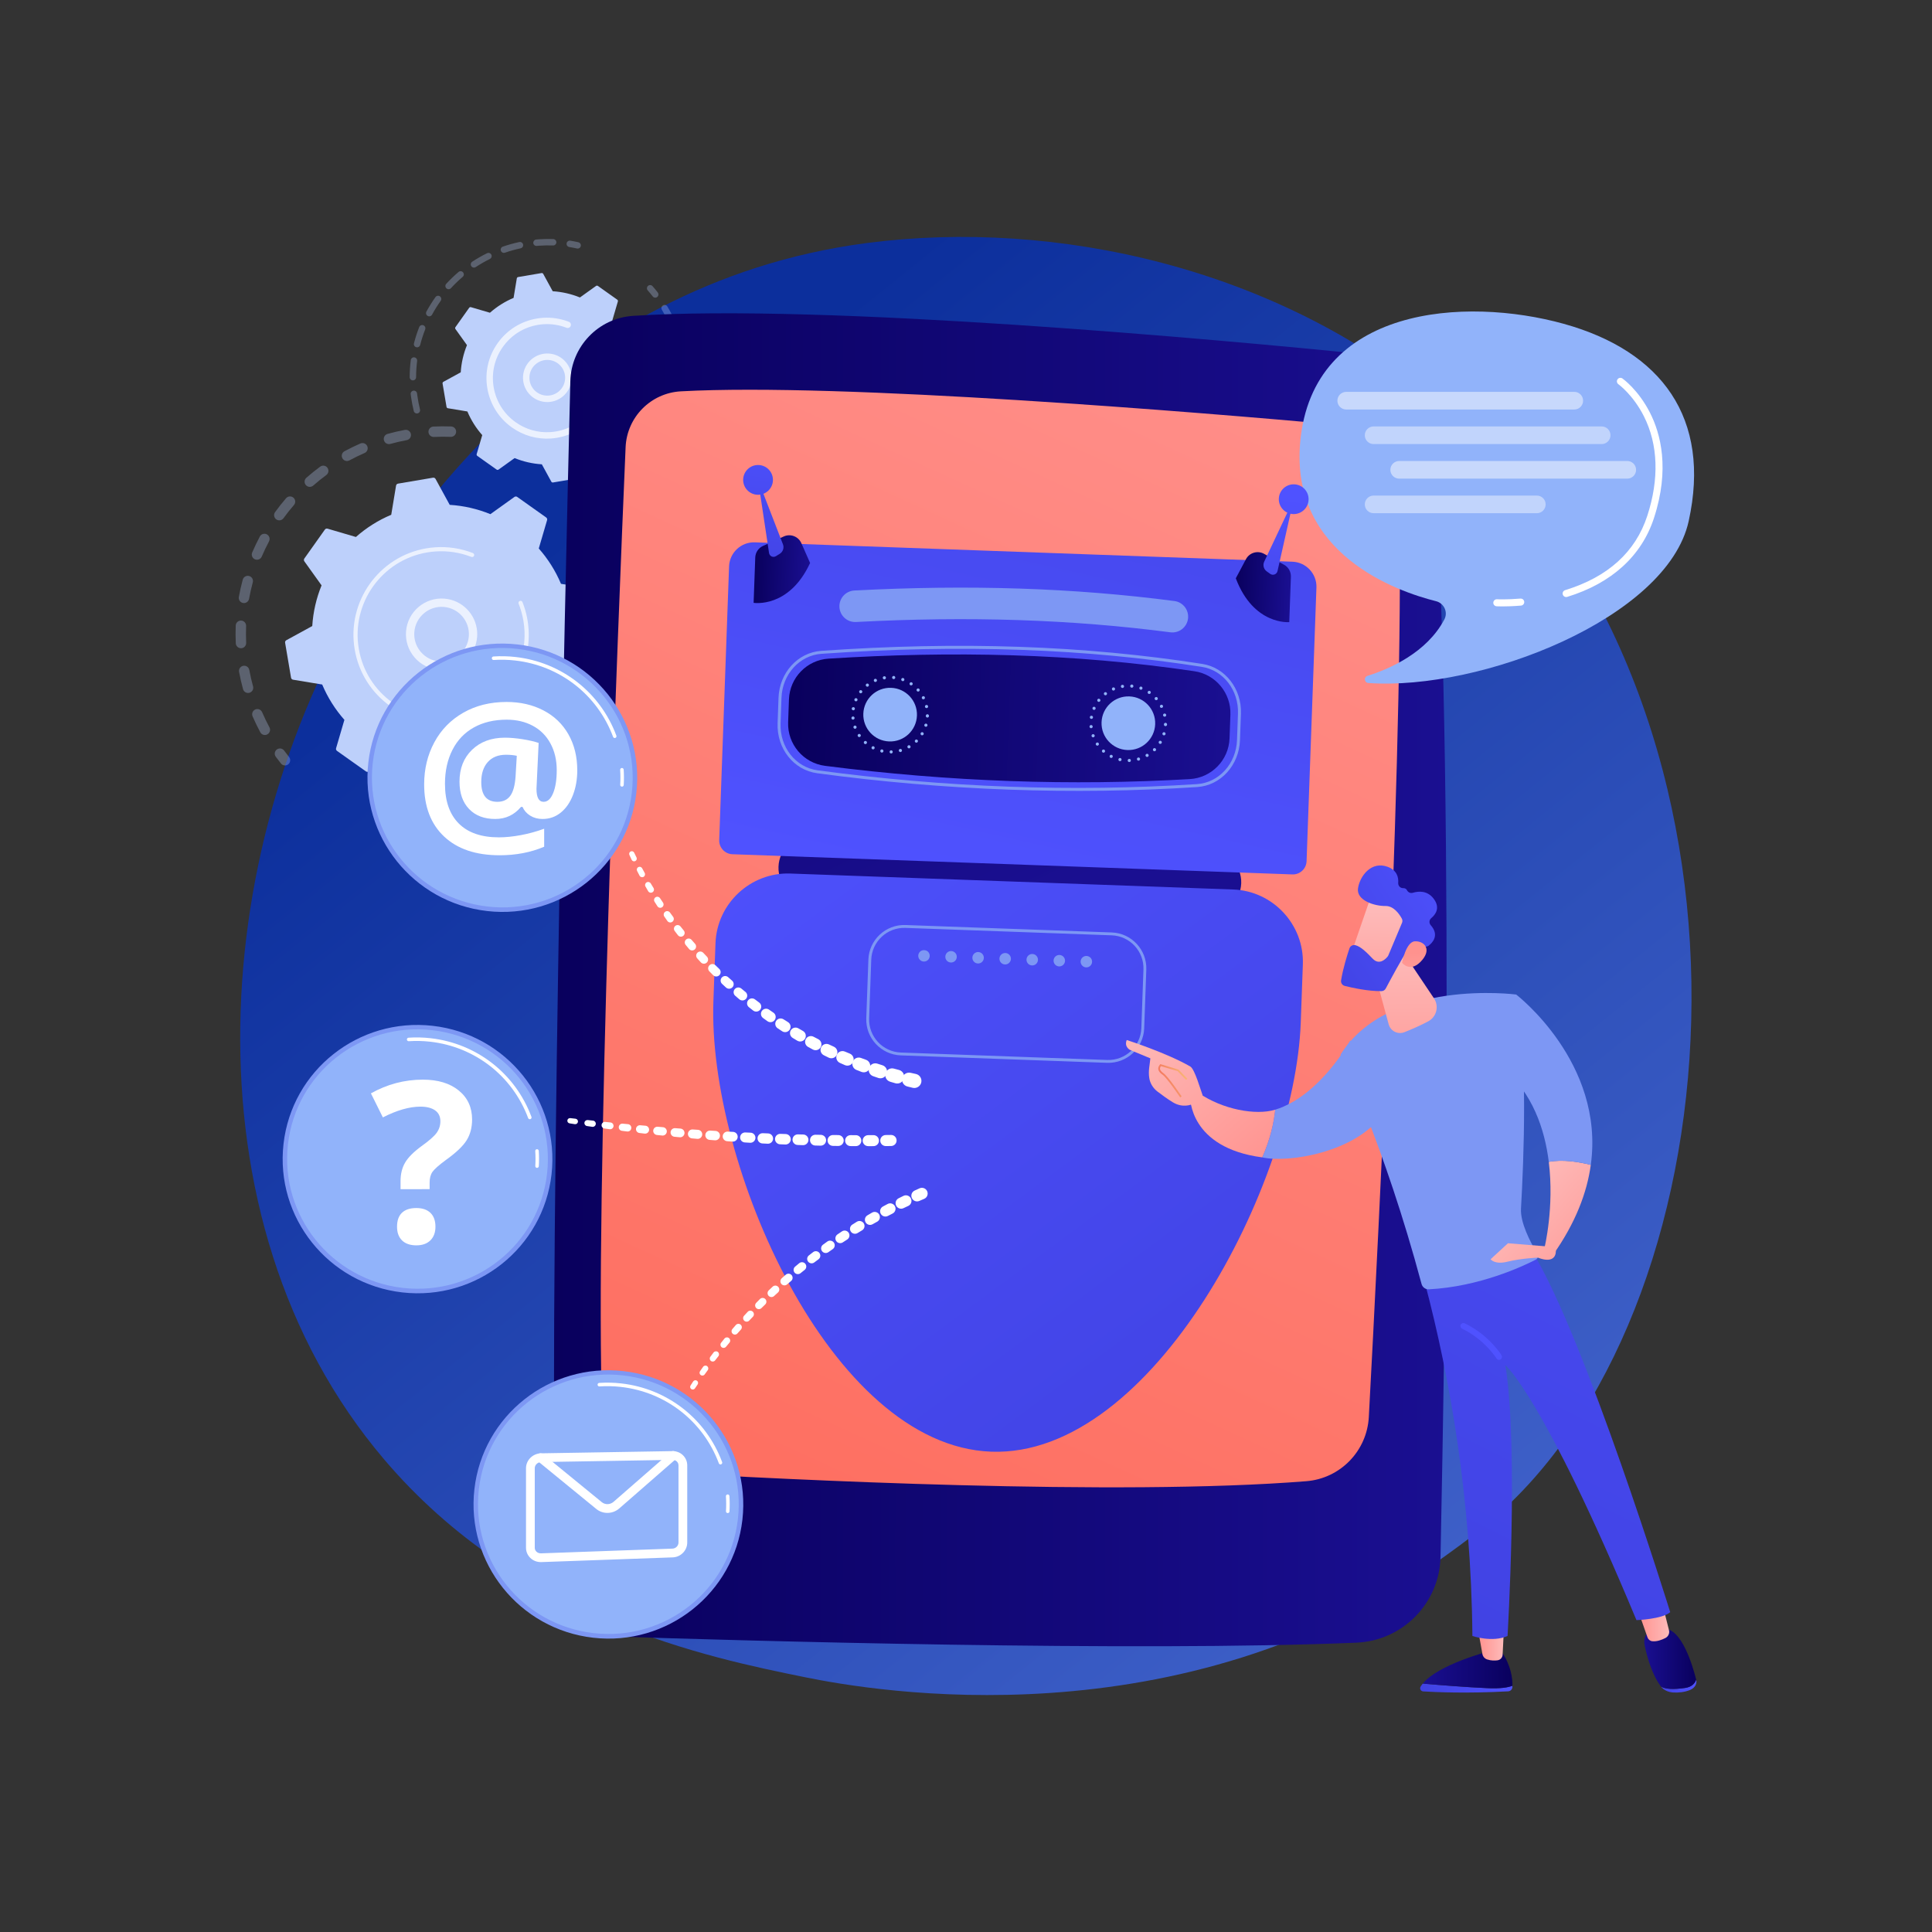 <?xml version="1.0" encoding="utf-8"?>
<!-- Generator: Adobe Illustrator 27.5.0, SVG Export Plug-In . SVG Version: 6.00 Build 0)  -->
<svg version="1.1" xmlns="http://www.w3.org/2000/svg" xmlns:xlink="http://www.w3.org/1999/xlink" x="0px" y="0px"
	 viewBox="0 0 3710 3710" style="enable-background:new 0 0 3710 3710;" xml:space="preserve">

<rect x="0" y="0" width="3710" height="3710" fill="#333333" stroke="none"/>

<g id="Illustration">
	<g>
		<linearGradient id="SVGID_1_" gradientUnits="userSpaceOnUse" x1="3610.586" y1="4081.411" x2="1119.112" y2="987.157">
			<stop  offset="0" style="stop-color:#5778de"/>
			<stop  offset="1" style="stop-color:#0c2f9c"/>
		</linearGradient>
		<path style="fill:url(#SVGID_1_);" d="M2925.166,2861.149c-57.228,60.247-111.377,99.1-154.159,129.797
			c-502.893,360.831-1097.948,255.651-1224.415,229.964c-186.751-37.93-547.736-111.248-808.721-418.162
			c-394.85-464.335-333.366-1195.882-27.094-1678.786c56.022-88.331,351.946-578.591,953.411-657.214
			c364-47.581,788.307,48.385,1095.578,305.817C3404.757,1312.939,3358.841,2404.59,2925.166,2861.149z"/>
		<g>
			<g>
				<g style="opacity:0.3;">
					<path style="fill:#BDD0FB;" d="M875.899,829.269c-0.204,5.51-4.838,9.809-10.345,9.603
						c-10.702-0.397-21.579-0.337-32.333,0.181c-5.441,0.263-10.073-3.884-10.437-9.295c-0.004-0.064-0.009-0.128-0.013-0.194
						c-0.265-5.505,3.984-10.183,9.491-10.448c11.318-0.545,22.77-0.61,34.036-0.19c5.151,0.19,9.246,4.258,9.585,9.291
						C875.906,828.564,875.914,828.915,875.899,829.269z M781.055,845.167c-10.577,1.978-21.169,4.427-31.491,7.283
						c-5.309,1.469-10.809-1.644-12.28-6.957c-1.457-5.337,1.648-10.811,6.961-12.281c10.859-3.005,22.009-5.584,33.138-7.667
						c5.418-1.013,10.632,2.559,11.646,7.977c0.073,0.394,0.123,0.787,0.149,1.176C789.512,839.674,786.08,844.227,781.055,845.167z
						 M700.067,869.934c-9.844,4.271-19.621,9.022-29.065,14.125c-4.848,2.62-10.905,0.812-13.525-4.036
						c-2.612-4.847-0.812-10.902,4.037-13.525c9.945-5.374,20.244-10.378,30.609-14.874c5.057-2.194,10.933,0.128,13.13,5.183
						c0.467,1.078,0.73,2.193,0.804,3.302C706.331,864.2,704.045,868.208,700.067,869.934z M626.652,912.192
						c-8.652,6.371-17.125,13.193-25.19,20.272c-4.143,3.635-10.45,3.226-14.085-0.916c-3.632-4.146-3.22-10.448,0.916-14.085
						c8.493-7.454,17.415-14.635,26.517-21.343c4.437-3.268,10.686-2.321,13.955,2.116c1.169,1.588,1.8,3.407,1.923,5.239
						C630.909,906.765,629.5,910.091,626.652,912.192z M564.48,969.752c-7.003,8.114-13.759,16.643-20.073,25.352
						c-3.239,4.462-9.479,5.454-13.941,2.218c-4.465-3.238-5.456-9.479-2.216-13.939c6.643-9.161,13.752-18.135,21.121-26.673
						c3.599-4.173,9.902-4.636,14.075-1.033c2.103,1.814,3.264,4.315,3.437,6.884C567.054,965.089,566.267,967.682,564.48,969.752z
						 M516.595,1039.633c-5.043,9.475-9.74,19.284-13.964,29.157c-2.168,5.067-8.035,7.42-13.099,5.252
						c-5.069-2.167-7.422-8.03-5.254-13.101c4.443-10.39,9.39-20.716,14.697-30.687c2.591-4.865,8.633-6.71,13.5-4.12
						c3.161,1.682,5.045,4.822,5.269,8.15C517.864,1036.079,517.504,1037.927,516.595,1039.633z M513.362,1410.232
						c-4.853,2.612-10.906,0.796-13.519-4.058c-5.35-9.944-10.339-20.257-14.824-30.65c-2.185-5.062,0.147-10.935,5.209-13.118
						c5.058-2.185,10.931,0.147,13.116,5.207c4.259,9.868,8.997,19.66,14.079,29.102c0.697,1.295,1.079,2.674,1.172,4.053
						C518.848,1404.553,516.922,1408.318,513.362,1410.232z M485.41,1118.343c-2.808,10.354-5.201,20.955-7.108,31.513
						c-0.983,5.425-6.175,9.027-11.599,8.046c-5.427-0.981-9-6.172-8.044-11.599c2.01-11.117,4.53-22.282,7.488-33.185
						c1.443-5.319,6.924-8.462,12.246-7.019c4.219,1.144,7.069,4.83,7.347,8.961C485.812,1116.136,485.707,1117.243,485.41,1118.343
						z M478.969,1330.337c-5.314,1.459-10.807-1.668-12.266-6.983c-2.987-10.888-5.543-22.049-7.605-33.171
						c-1.029-5.421,2.579-10.626,7.997-11.631c5.418-1.003,10.626,2.577,11.631,7.997c1.958,10.57,4.387,21.177,7.228,31.524
						c0.181,0.66,0.288,1.323,0.333,1.98C486.599,1324.689,483.623,1329.06,478.969,1330.337z M472.6,1202.033
						c-0.42,10.715-0.384,21.588,0.112,32.322c0.257,5.507-4,10.176-9.508,10.431c-5.434,0.25-10.054-3.893-10.417-9.296
						c-0.005-0.07-0.01-0.142-0.01-0.212c-0.526-11.3-0.566-22.748-0.125-34.025c0.219-5.508,4.858-9.798,10.366-9.583
						c5.144,0.201,9.227,4.265,9.565,9.291C472.606,1201.313,472.611,1201.672,472.6,1202.033z"/>
					<path style="fill:#BDD0FB;" d="M557.252,1459.222c-0.132-1.96-0.841-3.904-2.163-5.555c-3.216-4.017-6.399-8.169-9.47-12.339
						c-3.264-4.44-9.514-5.393-13.952-2.126c-4.442,3.264-5.4,9.516-2.124,13.953c3.226,4.388,6.575,8.753,9.958,12.982
						c3.443,4.303,9.726,5.001,14.027,1.559C556.183,1465.573,557.464,1462.373,557.252,1459.222z"/>
				</g>
				<g style="opacity:0.3;">
					<path style="fill:#BDD0FB;" d="M825.039,1603.701c-0.323-4.806-4.093-8.801-9.043-9.258c-5.123-0.47-10.324-1.056-15.453-1.742
						c-5.465-0.73-10.485,3.107-11.216,8.569c-0.733,5.486,3.109,10.485,8.57,11.216c5.401,0.721,10.878,1.339,16.272,1.835
						c5.489,0.504,10.347-3.537,10.853-9.026C825.071,1604.757,825.074,1604.224,825.039,1603.701z"/>
					<path style="fill:#BDD0FB;" d="M1249.61,1210.576c0.101,5.511-4.286,10.061-9.8,10.16c-5.51,0.099-10.048-4.282-10.158-9.798
						c-0.19-10.492-0.833-21.139-1.907-31.767c-0.571-5.455,3.443-10.379,8.927-10.934c5.484-0.555,10.379,3.441,10.935,8.925
						c0.466,4.605,0.854,9.199,1.162,13.781C1249.21,1197.481,1249.494,1204.086,1249.61,1210.576z M1231.11,1135.585
						c-5.356,1.291-10.747-2.006-12.038-7.364c-2.482-10.287-5.421-20.58-8.745-30.594c-1.75-5.22,1.096-10.88,6.328-12.617
						c5.229-1.735,10.878,1.099,12.613,6.329c3.5,10.543,6.597,21.378,9.205,32.204c0.135,0.561,0.221,1.124,0.258,1.68
						C1239.052,1129.987,1235.909,1134.428,1231.11,1135.585z M1246.874,1264.892c-1.317,11.025-3.124,22.146-5.375,33.053
						c-1.114,5.398-6.393,8.872-11.794,7.758c-5.397-1.114-8.863-6.392-7.757-11.792c2.14-10.358,3.856-20.916,5.104-31.385
						c0.656-5.473,5.62-9.381,11.096-8.727c4.841,0.579,8.456,4.534,8.772,9.229
						C1246.961,1263.638,1246.948,1264.262,1246.874,1264.892z M1204.091,1054.366c-4.943,2.437-10.929,0.405-13.363-4.539
						c-4.671-9.478-9.804-18.867-15.253-27.909c-2.85-4.724-1.328-10.853,3.396-13.699c4.72-2.846,10.851-1.326,13.697,3.394
						c5.74,9.523,11.145,19.412,16.064,29.39c0.593,1.206,0.925,2.473,1.01,3.737
						C1209.904,1048.655,1207.828,1052.524,1204.091,1054.366z M1226.884,1350.288c-3.708,10.459-7.916,20.906-12.508,31.051
						c-2.272,5.021-8.182,7.25-13.203,4.979c-5.025-2.272-7.252-8.186-4.98-13.207c4.36-9.638,8.358-19.56,11.878-29.493
						c1.843-5.196,7.548-7.914,12.743-6.072c3.871,1.373,6.366,4.889,6.625,8.74
						C1227.527,1347.605,1227.353,1348.965,1226.884,1350.288z M1188.65,1429.23c-5.919,9.418-12.304,18.696-18.978,27.577
						c-3.314,4.406-9.568,5.294-13.976,1.982c-4.412-3.317-5.298-9.572-1.98-13.974c6.34-8.438,12.409-17.256,18.035-26.205
						c2.933-4.667,9.094-6.072,13.761-3.14c2.811,1.769,4.439,4.709,4.646,7.787
						C1190.295,1425.288,1189.814,1427.378,1188.65,1429.23z M1134.119,1497.967c-7.833,7.91-16.089,15.577-24.532,22.788
						c-4.194,3.58-10.491,3.082-14.071-1.108c-3.584-4.197-3.082-10.493,1.108-14.07c8.026-6.851,15.866-14.136,23.311-21.654
						c3.878-3.917,10.198-3.947,14.113-0.069c1.8,1.782,2.779,4.076,2.936,6.417
						C1137.17,1493.028,1136.215,1495.849,1134.119,1497.967z M1065.893,1553.17c-9.372,6.006-19.11,11.68-28.944,16.864
						c-4.875,2.571-10.913,0.703-13.484-4.174c-2.567-4.867-0.699-10.911,4.176-13.482c9.335-4.922,18.581-10.31,27.485-16.016
						c4.641-2.973,10.812-1.623,13.785,3.019c0.939,1.466,1.446,3.083,1.555,4.705
						C1070.703,1547.601,1069.069,1551.133,1065.893,1553.17z M987.163,1592.052c-10.44,3.784-21.18,7.169-31.925,10.065
						c-5.323,1.434-10.802-1.717-12.235-7.04c-1.428-5.306,1.715-10.798,7.038-12.233c10.208-2.75,20.409-5.967,30.326-9.559
						c5.18-1.878,10.904,0.802,12.781,5.983c0.327,0.902,0.518,1.821,0.579,2.733
						C994.018,1586.328,991.443,1590.502,987.163,1592.052z M901.906,1612.677c-8.116,1.046-16.364,1.855-24.513,2.404
						c-2.952,0.199-5.895,0.364-8.836,0.497c-5.504,0.25-10.275-3.937-10.42-9.516c-0.253-5.506,4.008-10.173,9.516-10.424
						c2.793-0.128,5.596-0.283,8.4-0.472c7.749-0.521,15.586-1.289,23.302-2.283c5.466-0.706,10.469,3.156,11.173,8.622
						c0.026,0.206,0.047,0.411,0.061,0.615C910.94,1607.341,907.167,1612.001,901.906,1612.677z"/>
					<path style="fill:#BDD0FB;" d="M1163.385,972.455c-0.133-1.98-0.855-3.938-2.194-5.596c-3.397-4.202-6.947-8.412-10.552-12.512
						c-3.639-4.141-9.945-4.547-14.085-0.908c-4.139,3.641-4.551,9.942-0.908,14.085c3.424,3.896,6.795,7.895,10.021,11.883
						c3.461,4.286,9.746,4.953,14.033,1.488C1162.329,978.77,1163.596,975.586,1163.385,972.455z"/>
				</g>
				<g>
					<path style="fill:#BDD0FB;" d="M993.258,954.251c-1.624-1.151-3.798-1.147-5.416,0.012l-46.157,33.056
						c-24.551-10.01-50.874-16.178-78.106-17.867l-27.211-49.785c-0.955-1.746-2.912-2.694-4.874-2.361l-67.137,11.397
						c-1.963,0.332-3.498,1.874-3.822,3.837l-9.258,55.976c-25.149,10.581-47.963,25.09-67.835,42.641l-54.479-15.972
						c-1.91-0.559-3.964,0.154-5.116,1.777l-39.415,55.532c-1.151,1.622-1.148,3.798,0.012,5.416l33.056,46.156
						c-10.011,24.55-16.179,50.874-17.868,78.106l-49.785,27.211c-1.747,0.955-2.695,2.911-2.362,4.874l11.396,67.138
						c0.334,1.962,1.875,3.496,3.838,3.821l55.977,9.258c10.581,25.149,25.09,47.964,42.642,67.834l-15.973,54.479
						c-0.56,1.909,0.153,3.964,1.777,5.116l55.532,39.415c1.622,1.152,3.798,1.146,5.415-0.011l46.158-33.057
						c24.55,10.012,50.873,16.178,78.106,17.867l27.212,49.785c0.954,1.747,2.911,2.695,4.873,2.362l67.138-11.397
						c1.962-0.333,3.496-1.874,3.821-3.837l9.258-55.976c25.149-10.581,47.963-25.09,67.835-42.642l54.479,15.972
						c1.909,0.561,3.964-0.153,5.116-1.776l39.414-55.532c1.152-1.623,1.147-3.797-0.011-5.415l-33.056-46.157
						c10.011-24.55,16.178-50.873,17.868-78.106l49.785-27.211c1.745-0.954,2.694-2.911,2.361-4.874l-11.398-67.137
						c-0.333-1.962-1.874-3.497-3.838-3.821l-55.975-9.258c-10.581-25.149-25.091-47.962-42.642-67.834l15.972-54.479
						c0.56-1.909-0.154-3.964-1.776-5.116L993.258,954.251z"/>
					<path style="opacity:0.7;fill:#FFFFFF;" d="M916.204,1223.195c-2.985,37.625-36.019,65.809-73.648,62.826
						c-18.227-1.444-34.801-9.901-46.666-23.812c-11.865-13.907-17.608-31.605-16.158-49.834
						c2.985-37.626,36.019-65.809,73.648-62.826c34.231,2.715,60.646,30.303,62.886,63.594
						C916.488,1216.443,916.472,1219.803,916.204,1223.195z M808.039,1251.846c9.099,10.666,21.804,17.149,35.781,18.257
						c28.845,2.286,54.18-19.323,56.466-48.17c2.297-28.856-19.323-54.179-48.172-56.467c-28.845-2.286-54.18,19.323-56.466,48.17
						c-0.207,2.616-0.22,5.213-0.047,7.784C796.354,1232.585,800.646,1243.177,808.039,1251.846z"/>
					<path style="opacity:0.7;fill:#FFFFFF;" d="M1015.003,1207.9c-0.385-5.718-1.059-11.45-2.031-17.177l0,0
						c-0.305-1.802-0.641-3.601-1.004-5.393c-1.794-8.837-4.289-17.517-7.444-25.906c-0.043-0.114-0.086-0.229-0.128-0.343
						c-0.123-0.324-0.247-0.647-0.374-0.971c-0.242-0.63-0.491-1.258-0.74-1.884c-0.658-1.647-2.29-2.614-3.97-2.503
						c-0.408,0.027-0.82,0.12-1.22,0.279c-2.047,0.818-3.035,3.143-2.222,5.188c4.214,10.534,7.318,21.592,9.23,32.868
						c9.518,56.01-11.4,110.274-50.689,145.835c-21.851,19.782-49.389,33.776-80.542,39.063c-5.463,0.929-10.932,1.574-16.386,1.939
						c-36.703,2.466-72.838-7.681-103.239-29.261c-34.923-24.786-58.104-61.689-65.271-103.908
						c-14.793-87.197,44.078-170.104,131.231-184.898c5.374-0.913,10.774-1.549,16.177-1.911
						c23.413-1.572,46.909,1.997,68.79,10.532c0.566,0.22,1.149,0.304,1.717,0.264c1.494-0.101,2.872-1.043,3.451-2.532
						c0.795-2.058-0.208-4.37-2.27-5.171c-22.972-8.961-47.642-12.71-72.221-11.06c-5.671,0.38-11.339,1.048-16.979,2.004
						c-91.504,15.532-153.296,102.636-137.77,194.106c7.524,44.324,31.86,83.063,68.522,109.083
						c31.916,22.656,69.85,33.307,108.382,30.72c5.726-0.385,11.467-1.063,17.2-2.035c44.326-7.526,83.067-31.86,109.087-68.521
						C1006.947,1284.385,1017.596,1246.439,1015.003,1207.9z"/>
				</g>
			</g>
			<g>
				<g style="opacity:0.3;">
					<path style="fill:#BDD0FB;" d="M1115.427,470.746c-0.179-2.661-2.08-4.995-4.817-5.601c-5.108-1.134-10.322-2.129-15.493-2.954
						c-3.361-0.537-6.519,1.751-7.059,5.115c-0.551,3.365,1.754,6.522,5.115,7.059c4.928,0.787,9.897,1.735,14.772,2.816
						c3.32,0.738,6.611-1.359,7.353-4.682C1115.427,471.907,1115.465,471.319,1115.427,470.746z"/>
					<path style="fill:#BDD0FB;" d="M1068.4,465.401c-0.121,3.402-2.971,6.064-6.375,5.946c-8.587-0.294-17.289-0.152-25.86,0.425
						c-1.808,0.122-3.62,0.265-5.438,0.427c-3.388,0.297-6.381-2.207-6.682-5.599c-0.156-3.218,2.207-6.381,5.602-6.685
						c1.901-0.167,3.798-0.316,5.69-0.443c8.985-0.605,18.109-0.754,27.114-0.443c3.187,0.108,5.727,2.622,5.937,5.739
						C1068.401,464.975,1068.403,465.186,1068.4,465.401z M999.769,476.849c-10.189,2.173-20.334,4.995-30.151,8.392
						c-3.219,1.112-6.724-0.591-7.84-3.81c-1.103-3.202,0.591-6.728,3.81-7.841c10.288-3.561,20.925-6.521,31.608-8.797
						c3.331-0.71,6.605,1.414,7.318,4.745c0.062,0.291,0.099,0.588,0.119,0.879C1004.836,473.425,1002.803,476.202,999.769,476.849z
						 M940.728,497.303c-9.332,4.595-18.47,9.826-27.171,15.548c-2.842,1.869-6.666,1.079-8.535-1.763
						c-1.875-2.854-1.088-6.666,1.761-8.538c9.122-6.002,18.714-11.486,28.496-16.307c3.054-1.503,6.753-0.249,8.256,2.805
						c0.363,0.745,0.567,1.528,0.62,2.308C944.316,493.774,943.035,496.164,940.728,497.303z M888.516,531.638
						c-7.932,6.754-15.518,14.064-22.533,21.719c-2.305,2.511-6.203,2.68-8.71,0.378c-2.502-2.296-2.679-6.197-0.381-8.708
						c7.363-8.031,15.312-15.691,23.632-22.776c2.591-2.208,6.485-1.893,8.693,0.698c0.885,1.047,1.368,2.303,1.453,3.576
						C890.797,528.408,890.063,530.321,888.516,531.638z M846.269,577.68c-6.048,8.476-11.625,17.404-16.586,26.54
						c-1.621,2.99-5.365,4.099-8.358,2.475c-2.993-1.624-4.108-5.365-2.475-8.359c5.196-9.575,11.045-18.934,17.38-27.819
						c1.98-2.769,5.828-3.415,8.597-1.439c1.565,1.117,2.453,2.831,2.573,4.609C847.492,575.061,847.129,576.473,846.269,577.68z
						 M816.479,632.582c-3.801,9.683-7.031,19.692-9.599,29.757c-0.84,3.296-4.199,5.29-7.496,4.447
						c-3.297-0.843-5.284-4.188-4.451-7.498c2.693-10.552,6.083-21.055,10.069-31.212c1.247-3.167,4.822-4.729,7.989-3.485
						c2.293,0.901,3.745,3.024,3.9,5.327C816.951,630.798,816.824,631.705,816.479,632.582z M801.027,693.077
						c-1.304,10.287-1.979,20.794-2.001,31.23c-0.012,3.404-2.777,6.157-6.181,6.148c-3.403-0.006-6.105-2.768-6.154-6.18
						c0.03-10.94,0.737-21.956,2.104-32.746c0.43-3.377,3.515-5.769,6.892-5.341c2.97,0.376,5.179,2.813,5.373,5.695
						C801.087,692.273,801.078,692.673,801.027,693.077z M802.039,793.813c-3.305,0.82-6.645-1.194-7.465-4.499
						c-2.269-9.147-4.074-18.576-5.366-27.998c-0.205-1.431-0.385-2.858-0.56-4.288c-0.503-3.351,2.003-6.451,5.391-6.852
						c3.381-0.406,6.445,2.007,6.854,5.388c0.157,1.341,0.332,2.684,0.526,4.049c1.234,9.019,2.956,18.013,5.118,26.736
						c0.09,0.359,0.145,0.721,0.169,1.075C806.904,790.352,804.983,793.084,802.039,793.813z"/>
				</g>
				<g style="opacity:0.3;">
					<path style="fill:#BDD0FB;" d="M1318.825,710.949c0.583,10.727,0.511,21.583-0.199,32.268c-0.23,3.394-3.165,5.966-6.564,5.739
						c-3.4-0.227-5.934-3.187-5.739-6.564c0.683-10.188,0.747-20.542,0.191-30.777c-0.187-3.399,2.423-6.305,5.82-6.488
						c3.372-0.182,6.26,2.381,6.486,5.739C1318.821,710.892,1318.823,710.922,1318.825,710.949z M1310.136,686.011
						c-3.351,0.59-6.549-1.65-7.136-5.002c-1.777-10.085-4.181-20.165-7.15-29.959c-0.973-3.241,0.852-6.7,4.116-7.686
						c3.258-0.988,6.694,0.852,7.685,4.11c3.11,10.264,5.631,20.828,7.489,31.397c0.039,0.224,0.066,0.442,0.081,0.664
						C1315.429,682.635,1313.272,685.458,1310.136,686.011z M1314.5,775.245c-2.029,10.556-4.718,21.078-7.995,31.272
						c-1.043,3.241-4.518,5.025-7.756,3.982c-3.244-1.04-5.015-4.501-3.985-7.753c3.129-9.725,5.693-19.759,7.634-29.829
						c0.644-3.344,3.875-5.531,7.213-4.89c2.812,0.541,4.805,2.91,4.989,5.637C1314.634,774.18,1314.604,774.71,1314.5,775.245z
						 M1293.261,625.329c-3.111,1.379-6.753-0.028-8.133-3.139c-4.148-9.362-8.912-18.559-14.166-27.34
						c-1.741-2.921-0.789-6.707,2.122-8.454c2.923-1.747,6.71-0.798,8.457,2.124c5.513,9.207,10.512,18.856,14.859,28.675
						c0.299,0.68,0.467,1.383,0.514,2.083C1297.083,621.789,1295.693,624.251,1293.261,625.329z M1294.772,836.568
						c-4.497,9.736-9.64,19.298-15.282,28.426c-1.79,2.896-5.591,3.791-8.487,2.001c-2.896-1.79-3.797-5.588-2.001-8.487
						c5.387-8.704,10.288-17.824,14.574-27.111c1.427-3.089,5.089-4.439,8.184-3.009c2.118,0.976,3.418,3.01,3.565,5.187
						C1295.391,834.568,1295.22,835.596,1294.772,836.568z M1260.904,891.376c-6.712,8.392-13.995,16.451-21.641,23.952
						c-2.428,2.383-6.328,2.347-8.712-0.083c-2.384-2.425-2.351-6.331,0.083-8.718c7.289-7.154,14.235-14.844,20.641-22.852
						c2.126-2.659,6.006-3.089,8.665-0.963c1.403,1.124,2.188,2.737,2.3,4.403C1262.34,888.598,1261.905,890.123,1260.904,891.376z
						 M1214.884,936.501c-8.531,6.547-17.539,12.625-26.766,18.067c-2.936,1.73-6.713,0.753-8.442-2.18
						c-1.73-2.931-0.748-6.71,2.177-8.439c8.803-5.187,17.391-10.984,25.52-17.23c2.702-2.073,6.573-1.564,8.644,1.138
						c0.773,1.001,1.183,2.162,1.262,3.333C1217.411,933.179,1216.582,935.195,1214.884,936.501z"/>
					<path style="fill:#BDD0FB;" d="M1264.417,565.007c-0.08-1.186-0.503-2.361-1.289-3.37c-3.242-4.162-6.624-8.245-10.048-12.141
						c-2.248-2.555-6.144-2.808-8.702-0.561c-2.545,2.25-2.802,6.141-0.56,8.702c3.267,3.714,6.491,7.611,9.588,11.581
						c2.093,2.686,5.969,3.164,8.651,1.071C1263.731,568.98,1264.549,566.98,1264.417,565.007z"/>
				</g>
				<g>
					<path style="fill:#BDD0FB;" d="M1148.149,549.092c-1.087-0.77-2.542-0.767-3.624,0.008l-30.886,22.119
						c-16.428-6.698-34.042-10.825-52.264-11.956l-18.209-33.314c-0.639-1.169-1.948-1.803-3.261-1.58l-44.925,7.627
						c-1.313,0.222-2.341,1.254-2.557,2.567l-6.195,37.457c-16.829,7.08-32.095,16.789-45.392,28.534l-36.455-10.687
						c-1.278-0.375-2.653,0.103-3.424,1.189l-26.374,37.159c-0.771,1.086-0.768,2.542,0.008,3.624l22.119,30.885
						c-6.699,16.428-10.826,34.043-11.956,52.266l-33.314,18.208c-1.169,0.639-1.803,1.948-1.58,3.261l7.626,44.926
						c0.223,1.313,1.255,2.339,2.568,2.557l37.457,6.195c7.08,16.829,16.789,32.095,28.534,45.391l-10.689,36.455
						c-0.374,1.277,0.103,2.653,1.189,3.423l37.16,26.375c1.085,0.77,2.541,0.767,3.623-0.008l30.887-22.12
						c16.427,6.699,34.042,10.826,52.265,11.956l18.209,33.314c0.638,1.169,1.948,1.803,3.261,1.58l44.926-7.626
						c1.313-0.223,2.339-1.254,2.557-2.568l6.195-37.457c16.829-7.08,32.095-16.789,45.392-28.534l36.455,10.688
						c1.278,0.375,2.652-0.102,3.424-1.189l26.374-37.159c0.771-1.086,0.767-2.541-0.007-3.624l-22.12-30.886
						c6.699-16.428,10.826-34.042,11.956-52.265l33.314-18.208c1.168-0.639,1.803-1.948,1.58-3.261l-7.627-44.925
						c-0.223-1.313-1.254-2.34-2.568-2.557l-37.456-6.195c-7.08-16.829-16.79-32.094-28.534-45.391l10.688-36.455
						c0.375-1.277-0.103-2.653-1.189-3.423L1148.149,549.092z"/>
					<path style="opacity:0.7;fill:#FFFFFF;" d="M1097.407,729.119c-0.98,12.419-6.742,23.709-16.22,31.792
						c-9.471,8.083-21.528,11.992-33.945,11.006c-25.627-2.031-44.787-24.5-42.798-50.168c2.039-25.63,24.543-44.826,50.164-42.791
						c12.416,0.983,23.706,6.742,31.789,16.217c6.57,7.702,10.382,17.111,11.05,27.033
						C1097.602,724.487,1097.589,726.799,1097.407,729.119z M1048.213,759.628c9.135,0.725,18.003-2.15,24.976-8.098
						c6.967-5.944,11.204-14.251,11.929-23.383l0,0c0.712-9.134-2.153-18-8.101-24.973c-5.941-6.969-14.251-11.204-23.379-11.929
						c-18.852-1.495-35.405,12.624-36.905,31.476c-0.133,1.702-0.141,3.382-0.029,5.037
						C1017.827,744.442,1031.066,758.269,1048.213,759.628z"/>
					<path style="opacity:0.7;fill:#FFFFFF;" d="M1166.17,718.469c-0.262-3.892-0.724-7.801-1.387-11.726
						c-1.321-7.794-3.436-15.461-6.295-22.807c-0.131-0.329-0.262-0.658-0.393-0.987c-1.016-2.544-3.536-4.037-6.131-3.865
						c-0.63,0.042-1.266,0.185-1.883,0.431c-3.161,1.263-4.681,4.852-3.431,8.011c2.735,6.833,4.743,13.992,5.975,21.276l0,0.003
						c0.069,0.399,0.132,0.802,0.195,1.2c2.761,17.265,1.114,34.565-4.563,50.625c-3.082,8.717-7.358,17.072-12.777,24.854
						c-0.044,0.064-0.088,0.126-0.132,0.19c-0.138,0.193-0.27,0.386-0.408,0.577c-16.048,22.606-39.937,37.615-67.269,42.253
						c-3.537,0.603-7.075,1.019-10.607,1.257c-23.76,1.596-47.153-4.975-66.839-18.944c-22.607-16.048-37.609-39.938-42.248-67.267
						c-4.626-27.315,1.643-54.836,17.684-77.445c16.047-22.606,39.937-37.614,67.269-42.253c3.477-0.593,6.974-1.003,10.469-1.238
						c15.16-1.017,30.368,1.292,44.532,6.819c0.874,0.34,1.775,0.469,2.652,0.407c2.306-0.155,4.435-1.611,5.33-3.909
						c1.228-3.175-0.327-6.745-3.506-7.985c-15.849-6.182-32.868-8.768-49.824-7.633c-3.916,0.264-7.825,0.723-11.714,1.383
						c-30.583,5.193-57.309,21.981-75.263,47.277c-17.948,25.293-25.001,56.049-19.786,86.639
						c5.189,30.58,21.975,57.306,47.274,75.257c22.018,15.631,48.19,22.98,74.773,21.194c3.946-0.266,7.909-0.731,11.863-1.402
						C1128.938,830.606,1170.119,777.143,1166.17,718.469z"/>
				</g>
			</g>
		</g>
		<g>
			
				<linearGradient id="SVGID_00000142166937625262890840000005451596304113174407_" gradientUnits="userSpaceOnUse" x1="1063.792" y1="1881.464" x2="2777.964" y2="1881.464">
				<stop  offset="0" style="stop-color:#09005D"/>
				<stop  offset="1" style="stop-color:#1A0F91"/>
			</linearGradient>
			<path style="fill:url(#SVGID_00000142166937625262890840000005451596304113174407_);" d="M1095.204,732.084
				c-10.11,407.83-42.901,1814.593-27.247,2313.108c1.658,52.813,43.996,95.202,96.807,96.931
				c261.204,8.547,1012.614,30.212,1439.855,12.288c88.988-3.733,159.753-75.814,161.6-164.861
				c8.879-428.071,28.466-1632.072-18.092-2183.625c-5.578-66.084-57.447-118.71-123.437-125.312
				c-284.463-28.457-1039.99-98.017-1409.101-74.065C1149.019,610.868,1096.857,665.395,1095.204,732.084z"/>
			
				<linearGradient id="SVGID_00000085968111435320895330000003913155336900065443_" gradientUnits="userSpaceOnUse" x1="2530.115" y1="447.389" x2="1455.623" y2="2794.034">
				<stop  offset="0" style="stop-color:#FF928E"/>
				<stop  offset="1" style="stop-color:#FE7062"/>
			</linearGradient>
			<path style="fill:url(#SVGID_00000085968111435320895330000003913155336900065443_);" d="M1201.338,858.806
				c-14.267,334.01-59.265,1445.186-44.983,1856.075c2.087,60.057,49.422,108.618,109.413,112.128
				c247,14.454,880.534,46.326,1242.823,17.315c65.235-5.224,116.427-57.982,119.948-123.332
				c18.36-340.761,71.073-1375.42,57.384-1781.705c-2.185-64.814-52.391-117.746-116.982-123.545
				c-267.215-23.991-953.513-81.077-1261.375-64.28C1249.774,754.615,1203.808,800.98,1201.338,858.806z"/>
		</g>
		<g>
			<path style="fill:#91B3FA;" d="M2625.909,1297.872c43.19-13.602,114.052-44.702,147.68-108.407
				c7.375-13.971-0.613-31.121-15.936-34.964c-75.873-19.026-279.713-90.351-260.956-304.661
				c23.003-262.809,317.88-280.326,506.006-228.068c188.127,52.258,283.529,181.276,240.058,378.979
				c-40.986,186.404-399.164,326.136-615.166,310.81C2619.838,1311.011,2618.491,1300.208,2625.909,1297.872z"/>
			<path style="fill:#FFFFFF;" d="M2885.531,1164.469c-7.108,0-11.24-0.223-11.592-0.243c-3.726-0.211-6.577-3.401-6.366-7.126
				c0.208-3.724,3.435-6.58,7.121-6.37c0.182,0.01,18.196,0.969,44.991-1.28c3.712-0.307,6.986,2.452,7.299,6.169
				c0.313,3.719-2.448,6.988-6.171,7.301C2905.912,1164.17,2893.738,1164.469,2885.531,1164.469z"/>
			<path style="fill:#FFFFFF;" d="M3007.455,1146.506c-2.891,0-5.563-1.869-6.458-4.777c-1.095-3.569,0.911-7.349,4.478-8.444
				c82.012-25.171,135.097-73.18,157.784-142.687c23.112-70.814,20.872-136.937-6.488-191.221
				c-20.707-41.09-48.742-61.381-49.023-61.581c-3.036-2.165-3.752-6.38-1.591-9.419c2.155-3.041,6.362-3.759,9.411-1.605
				c1.241,0.879,30.659,22.035,52.934,65.852c20.446,40.221,38.361,107.942,7.606,202.169
				c-23.792,72.891-81.425,125.25-166.667,151.415C3008.782,1146.41,3008.112,1146.506,3007.455,1146.506z"/>
			<g style="opacity:0.82;">
				<path style="opacity:0.6;fill:#FFFFFF;" d="M3023.068,786.375h-437.934c-9.359,0-16.946-7.587-16.946-16.945l0,0
					c0-9.359,7.587-16.946,16.946-16.946h437.934c9.359,0,16.946,7.586,16.946,16.946l0,0
					C3040.014,778.788,3032.427,786.375,3023.068,786.375z"/>
				<path style="opacity:0.53;fill:#FFFFFF;" d="M3075.688,852.755h-437.934c-9.359,0-16.946-7.587-16.946-16.946l0,0
					c0-9.359,7.587-16.946,16.946-16.946h437.934c9.359,0,16.946,7.587,16.946,16.946l0,0
					C3092.634,845.168,3085.047,852.755,3075.688,852.755z"/>
				<path style="opacity:0.53;fill:#FFFFFF;" d="M2951.154,985.515h-313.4c-9.359,0-16.946-7.587-16.946-16.946l0,0
					c0-9.359,7.587-16.946,16.946-16.946h313.4c9.359,0,16.946,7.587,16.946,16.946l0,0
					C2968.1,977.928,2960.513,985.515,2951.154,985.515z"/>
				<path style="opacity:0.6;fill:#FFFFFF;" d="M3124.8,919.135h-437.934c-9.359,0-16.946-7.587-16.946-16.946l0,0
					c0-9.359,7.587-16.946,16.946-16.946H3124.8c9.359,0,16.946,7.587,16.946,16.946l0,0
					C3141.746,911.548,3134.159,919.135,3124.8,919.135z"/>
			</g>
		</g>
		<g>
			
				<linearGradient id="SVGID_00000062194679474033482160000006003053332520302752_" gradientUnits="userSpaceOnUse" x1="1275.228" y1="490.053" x2="1917.003" y2="1713.68" gradientTransform="matrix(0.999 0.036 -0.036 0.999 115.991 -36.915)">
				<stop  offset="0" style="stop-color:#09005D"/>
				<stop  offset="1" style="stop-color:#1A0F91"/>
			</linearGradient>
			<path style="fill:url(#SVGID_00000062194679474033482160000006003053332520302752_);" d="M2319.382,1755.918l-764.774-27.564
				c-34.043-1.227-60.893-30.084-59.666-64.128l0,0c1.227-34.043,30.084-60.893,64.128-59.666l764.773,27.564
				c34.043,1.227,60.893,30.085,59.666,64.128v0C2382.282,1730.296,2353.425,1757.146,2319.382,1755.918z"/>
			
				<linearGradient id="SVGID_00000182519122170290992270000015229255464364132283_" gradientUnits="userSpaceOnUse" x1="1874.208" y1="1729.847" x2="2179.55" y2="361.073">
				<stop  offset="0" style="stop-color:#4F52FF"/>
				<stop  offset="1" style="stop-color:#4042E2"/>
			</linearGradient>
			<path style="fill:url(#SVGID_00000182519122170290992270000015229255464364132283_);" d="M2481.814,1679.136l-1075.437-38.761
				c-14.428-0.52-25.807-12.75-25.287-27.178l18.947-525.679c0.948-26.291,23.234-47.027,49.525-46.079l1032.298,37.206
				c26.291,0.948,47.027,23.234,46.079,49.525l-18.947,525.679C2508.472,1668.277,2496.242,1679.656,2481.814,1679.136z"/>
			
				<linearGradient id="SVGID_00000158023108409714891930000008229757935033417651_" gradientUnits="userSpaceOnUse" x1="1369.374" y1="1356.249" x2="2484.19" y2="2754.587" gradientTransform="matrix(0.999 0.036 -0.036 0.999 115.991 -36.915)">
				<stop  offset="0" style="stop-color:#4F52FF"/>
				<stop  offset="1" style="stop-color:#4042E2"/>
			</linearGradient>
			<path style="fill:url(#SVGID_00000158023108409714891930000008229757935033417651_);" d="M1517.725,1677.443l850.362,30.649
				c76.324,2.751,136.52,67.449,133.769,143.773l-4.021,111.569c-11.18,310.173-284.218,835.404-594.391,824.225h-0.001
				c-310.173-11.18-544.691-554.705-533.512-864.878l4.021-111.569C1376.704,1734.888,1441.401,1674.693,1517.725,1677.443z"/>
			<g>
				
					<linearGradient id="SVGID_00000131350638686063755690000013087066323071646125_" gradientUnits="userSpaceOnUse" x1="1447.74" y1="1349.272" x2="2295.89" y2="1349.272" gradientTransform="matrix(0.999 0.036 -0.036 0.999 115.991 -36.915)">
					<stop  offset="0" style="stop-color:#09005D"/>
					<stop  offset="1" style="stop-color:#1A0F91"/>
				</linearGradient>
				<path style="fill:url(#SVGID_00000131350638686063755690000013087066323071646125_);" d="M2361.078,1417.831
					c-1.509,41.854-34.552,75.837-76.364,78.258c-226.311,13.105-460.305,5.311-700.382-25.46
					c-41.658-5.339-72.398-41.634-70.885-83.605l1.586-44.001c1.504-41.724,34.38-75.606,76.048-78.235
					c234.904-14.821,469.22-10.454,702.608,24.195c40.843,6.063,70.517,42.077,69.029,83.341L2361.078,1417.831z"/>
				<g>
					<path style="fill:#91B3FA;" d="M1760.799,1374.158c-1.025,28.436-24.908,50.657-53.344,49.632
						c-28.436-1.025-50.658-24.908-49.632-53.344c1.025-28.436,24.908-50.658,53.344-49.633
						C1739.602,1321.839,1761.823,1345.722,1760.799,1374.158z"/>
					<path style="fill:#91B3FA;" d="M2218.281,1390.646c-1.025,28.436-24.908,50.658-53.344,49.632
						c-28.436-1.025-50.657-24.908-49.633-53.344c1.025-28.436,24.908-50.658,53.344-49.632
						C2197.084,1338.327,2219.306,1362.21,2218.281,1390.646z"/>
				</g>
				<path style="fill:#91B3FA;" d="M1708.28,1443.962c-0.048-1.71,1.269-3.094,2.925-3.144l0,0c1.71-0.048,3.094,1.269,3.142,2.978
					l0,0c0.051,1.654-1.266,3.04-2.976,3.089l0,0c-0.053-0.002-0.11-0.004-0.163-0.006l0,0
					C1709.61,1446.821,1708.278,1445.56,1708.28,1443.962z M1692.757,1445.11c-1.637-0.39-2.625-2.023-2.292-3.663l0,0
					c0.39-1.64,2.025-2.682,3.663-2.291l0,0c1.64,0.39,2.63,1.967,2.294,3.663l0,0c-0.328,1.419-1.631,2.418-3.06,2.367l0,0
					C1693.142,1445.178,1692.978,1445.119,1692.757,1445.11z M1726.092,1441.96c-0.439-1.614,0.45-3.29,2.117-3.724l0,0
					c1.616-0.493,3.29,0.449,3.727,2.063l0,0c0.493,1.616-0.45,3.29-2.065,3.78l0,0l0,0l0,0c-0.334,0.099-0.662,0.086-0.939,0.076
					l0,0C1727.613,1444.107,1726.485,1443.297,1726.092,1441.96z M1675.194,1438.694c-1.513-0.773-2.052-2.608-1.285-4.068l0,0
					c0.717-1.519,2.554-2.114,4.07-1.341l0,0c1.514,0.77,2.055,2.608,1.284,4.068l0,0c-0.536,1.137-1.659,1.702-2.814,1.66l0,0
					C1676.066,1439,1675.627,1438.931,1675.194,1438.694z M1742.902,1435.625c-0.883-1.466-0.376-3.32,1.088-4.203l0,0
					c1.407-0.832,3.264-0.324,4.149,1.086l0,0c0.83,1.461,0.376,3.319-1.088,4.203l0,0l0,0l0,0
					c-0.509,0.312-1.117,0.401-1.668,0.381l0,0C1744.394,1437.056,1743.421,1436.524,1742.902,1435.625z M1659.766,1428.11
					c-1.23-1.091-1.379-3.025-0.232-4.304l0,0c1.091-1.228,3.023-1.325,4.307-0.232l0,0c1.228,1.094,1.323,3.023,0.23,4.307l0,0
					c-0.63,0.693-1.525,1.045-2.406,1.014l0,0C1661.006,1428.87,1660.297,1428.626,1659.766,1428.11z M1757.544,1425.299
					c-1.17-1.199-1.154-3.127,0.047-4.351l0,0c1.198-1.167,3.124-1.154,4.294,0.045l0,0c1.17,1.199,1.154,3.127-0.044,4.297l0,0l0,0
					l0,0c-0.628,0.636-1.409,0.885-2.234,0.855l0,0C1758.836,1426.118,1758.131,1425.815,1757.544,1425.299z M1647.436,1414.059
					c-0.942-1.411-0.544-3.271,0.811-4.213l0,0c1.411-0.942,3.328-0.599,4.27,0.813l0,0c0.941,1.411,0.543,3.272-0.868,4.211l0,0
					c-0.511,0.369-1.177,0.565-1.784,0.544l0,0C1648.93,1415.38,1648.011,1414.906,1647.436,1414.059z M1769.22,1411.616
					c-1.456-0.879-1.884-2.713-1.063-4.17l0,0c0.881-1.456,2.769-1.883,4.17-1.06l0,0c1.456,0.879,1.939,2.768,1.063,4.17l0,0l0,0
					l0,0c-0.588,1.025-1.653,1.538-2.755,1.499l0,0C1770.197,1412.039,1769.65,1411.909,1769.22,1411.616z M1639.001,1397.392
					L1639.001,1397.392L1639.001,1397.392c-0.549-1.561,0.285-3.35,1.849-3.899l0,0c1.561-0.552,3.296,0.283,3.899,1.846l0,0
					c0.552,1.564-0.285,3.352-1.846,3.901l0,0c-0.391,0.096-0.779,0.192-1.165,0.178l0,0
					C1640.581,1399.378,1639.452,1398.622,1639.001,1397.392z M1777.129,1395.484c-1.638-0.444-2.568-2.132-2.068-3.765l0,0
					c0.495-1.58,2.184-2.512,3.765-2.067l0,0c1.634,0.5,2.566,2.185,2.067,3.765l0,0c0,0,0,0-0.002,0.054l0,0
					c-0.378,1.31-1.677,2.199-3.053,2.149l0,0C1777.619,1395.612,1777.347,1395.548,1777.129,1395.484z M1634.977,1379.122
					c-0.161-1.657,1.106-3.156,2.764-3.317l0,0c1.66-0.158,3.156,1.107,3.317,2.764l0,0c0.161,1.66-1.106,3.156-2.764,3.317l0,0
					c-0.11-0.004-0.274-0.01-0.384-0.014l0,0C1636.423,1381.818,1635.141,1380.672,1634.977,1379.122z M1777.818,1374.796
					c0.002-0.056,0.002-0.056,0.004-0.11l0,0c0.002-0.056,0.004-0.11,0.008-0.22l0,0c0.06-1.652,1.431-2.98,3.137-2.918l0,0
					c1.65,0.059,2.976,1.484,2.916,3.136l0,0c-0.002,0.054-0.004,0.11-0.006,0.164l0,0c-0.002,0.056-0.004,0.11-0.006,0.166l0,0
					c-0.06,1.65-1.428,2.978-3.134,2.916l0,0C1779.085,1377.871,1777.758,1376.445,1777.818,1374.796z M1777.83,1374.466
					L1777.83,1374.466L1777.83,1374.466l-0.002,0.054l0,0C1777.83,1374.466,1777.828,1374.52,1777.83,1374.466z M1638.169,1363.923
					c-1.698-0.282-2.8-1.809-2.574-3.455l0,0c0.282-1.696,1.863-2.795,3.505-2.518l0,0c1.646,0.226,2.799,1.809,2.519,3.454l0,0
					c-0.219,1.533-1.58,2.641-3.122,2.585l0,0C1638.387,1363.985,1638.279,1363.927,1638.169,1363.923z M1776.243,1357.384
					c-0.383-1.609,0.67-3.279,2.279-3.609l0,0c1.665-0.381,3.282,0.67,3.665,2.281l0,0c0.324,1.663-0.67,3.282-2.338,3.663l0,0
					c-0.276,0.044-0.496,0.036-0.77,0.026l0,0C1777.757,1359.698,1776.524,1358.771,1776.243,1357.384z M1642.433,1346.503
					c-1.52-0.663-2.225-2.451-1.563-4.025l0,0c0.66-1.517,2.45-2.225,4.024-1.563l0,0c1.518,0.66,2.225,2.45,1.56,4.024l0,0
					c-0.536,1.137-1.719,1.867-2.931,1.823l0,0C1643.197,1346.751,1642.814,1346.627,1642.433,1346.503z M1770.432,1341.255
					L1770.432,1341.255c-0.771-1.515-0.153-3.368,1.307-4.084l0,0c1.515-0.771,3.31-0.211,4.085,1.304l0,0l0,0l0,0
					c0.771,1.516,0.208,3.314-1.307,4.084l0,0c-0.504,0.257-1.003,0.349-1.497,0.331l0,0
					C1771.973,1342.852,1770.948,1342.263,1770.432,1341.255z M1650.989,1330.722c-1.338-1.095-1.598-2.976-0.56-4.316l0,0
					c1.038-1.283,2.977-1.544,4.26-0.508l0,0c1.339,1.041,1.603,2.922,0.562,4.262l0,0c-0.634,0.803-1.585,1.21-2.52,1.176l0,0
					C1652.127,1331.315,1651.472,1331.127,1650.989,1330.722z M1760.756,1327.023L1760.756,1327.023
					c-1.111-1.253-0.988-3.178,0.265-4.289l0,0c1.307-1.11,3.228-0.984,4.343,0.266l0,0c1.112,1.254,0.986,3.178-0.265,4.289l0,0
					c-0.627,0.529-1.405,0.775-2.122,0.749l0,0C1762.151,1328.009,1761.337,1327.705,1760.756,1327.023z M1663.145,1317.498
					c-0.999-1.303-0.764-3.221,0.542-4.277l0,0c1.356-0.998,3.221-0.766,4.276,0.539l0,0c0.998,1.359,0.764,3.28-0.538,4.279l0,0
					c-0.625,0.472-1.291,0.669-2.008,0.643l0,0C1664.592,1318.653,1663.727,1318.237,1663.145,1317.498z M1747.888,1315.651
					L1747.888,1315.651c-1.397-0.933-1.715-2.873-0.784-4.217l0,0c0.933-1.397,2.872-1.768,4.216-0.838l0,0l0,0l0,0
					c1.398,0.987,1.772,2.872,0.839,4.272l0,0c-0.636,0.857-1.646,1.318-2.637,1.282l0,0
					C1748.973,1316.131,1748.427,1316.001,1747.888,1315.651z M1678.206,1307.741c-0.659-1.568,0.067-3.36,1.578-4.021l0,0
					c1.565-0.659,3.357,0.067,4.016,1.632l0,0c0.664,1.512-0.062,3.304-1.63,3.963l0,0c-0.392,0.207-0.837,0.301-1.277,0.285l0,0
					C1679.738,1309.558,1678.663,1308.857,1678.206,1307.741z M1732.635,1307.828L1732.635,1307.828
					c-1.576-0.606-2.396-2.343-1.844-3.922l0,0c0.554-1.578,2.292-2.397,3.922-1.787l0,0c0,0,0,0-0.056-0.002l0,0
					c1.634,0.554,2.454,2.291,1.845,3.868l0,0c-0.434,1.308-1.673,2.089-2.938,2.043l0,0
					C1733.234,1308.016,1732.905,1307.948,1732.635,1307.828z M1695.217,1302.016c-0.271-1.661,0.888-3.217,2.547-3.432l0,0
					c1.662-0.271,3.22,0.832,3.49,2.493l0,0c0.218,1.662-0.888,3.22-2.55,3.491l0,0c-0.222,0.046-0.386,0.04-0.606,0.032l0,0
					C1696.723,1304.551,1695.437,1303.512,1695.217,1302.016z M1715.855,1304.083L1715.855,1304.083
					c-1.646-0.169-2.916-1.646-2.745-3.348l0,0c0.17-1.648,1.647-2.862,3.351-2.744l0,0l0,0l0,0c1.646,0.17,2.86,1.645,2.745,3.349
					l0,0c-0.168,1.592-1.589,2.808-3.131,2.752l0,0C1715.965,1304.088,1715.911,1304.085,1715.855,1304.083z"/>
				<path style="fill:#91B3FA;" d="M2165.512,1460.442c-0.048-1.71,1.269-3.094,2.925-3.144l0,0
					c1.709-0.048,3.094,1.268,3.142,2.978l0,0c0.051,1.654-1.266,3.04-2.976,3.089l0,0c-0.053-0.002-0.11-0.004-0.164-0.006l0,0
					C2166.843,1463.301,2165.511,1462.039,2165.512,1460.442z M2149.99,1461.59c-1.637-0.39-2.625-2.023-2.292-3.663l0,0
					c0.39-1.64,2.025-2.682,3.663-2.291l0,0c1.64,0.39,2.63,1.967,2.294,3.663l0,0c-0.328,1.419-1.631,2.419-3.061,2.367l0,0
					C2150.374,1461.658,2150.21,1461.598,2149.99,1461.59z M2183.324,1458.439c-0.439-1.614,0.45-3.29,2.117-3.725l0,0
					c1.616-0.493,3.29,0.449,3.727,2.063l0,0c0.493,1.615-0.45,3.29-2.065,3.78l0,0l0,0l0,0c-0.334,0.099-0.662,0.086-0.938,0.077
					l0,0C2184.845,1460.587,2183.718,1459.777,2183.324,1458.439z M2132.426,1455.174c-1.513-0.773-2.052-2.608-1.284-4.068l0,0
					c0.717-1.518,2.554-2.114,4.07-1.341l0,0c1.513,0.77,2.055,2.609,1.284,4.068l0,0c-0.536,1.137-1.659,1.702-2.814,1.661l0,0
					C2133.298,1455.48,2132.859,1455.41,2132.426,1455.174z M2200.134,1452.105c-0.883-1.466-0.375-3.32,1.088-4.203l0,0
					c1.407-0.832,3.264-0.324,4.149,1.086l0,0c0.83,1.461,0.375,3.319-1.088,4.203l0,0l0,0l0,0
					c-0.509,0.312-1.117,0.401-1.668,0.381l0,0C2201.626,1453.536,2200.653,1453.003,2200.134,1452.105z M2116.999,1444.59
					c-1.23-1.091-1.378-3.025-0.232-4.304l0,0c1.091-1.228,3.023-1.325,4.307-0.232l0,0c1.228,1.093,1.323,3.022,0.23,4.307l0,0
					c-0.63,0.693-1.525,1.045-2.406,1.014l0,0C2118.239,1445.35,2117.529,1445.106,2116.999,1444.59z M2214.777,1441.778
					c-1.17-1.198-1.154-3.127,0.047-4.35l0,0c1.198-1.167,3.124-1.154,4.294,0.045l0,0c1.17,1.198,1.154,3.127-0.045,4.296l0,0l0,0
					l0,0c-0.628,0.637-1.409,0.886-2.234,0.856l0,0C2216.068,1442.597,2215.363,1442.295,2214.777,1441.778z M2104.668,1430.539
					c-0.941-1.411-0.544-3.272,0.811-4.213l0,0c1.411-0.941,3.327-0.598,4.27,0.813l0,0c0.941,1.411,0.543,3.271-0.868,4.211l0,0
					c-0.511,0.369-1.177,0.565-1.784,0.543l0,0C2106.162,1431.86,2105.243,1431.386,2104.668,1430.539z M2226.452,1428.096
					c-1.456-0.878-1.885-2.712-1.063-4.17l0,0c0.882-1.456,2.769-1.883,4.17-1.06l0,0c1.456,0.879,1.939,2.768,1.063,4.17l0,0l0,0
					l0,0c-0.588,1.025-1.653,1.538-2.754,1.499l0,0C2227.429,1428.518,2226.883,1428.389,2226.452,1428.096z M2096.233,1413.872
					L2096.233,1413.872L2096.233,1413.872c-0.549-1.561,0.285-3.349,1.849-3.898l0,0c1.561-0.552,3.295,0.282,3.898,1.846l0,0
					c0.552,1.563-0.285,3.352-1.846,3.901l0,0c-0.391,0.096-0.779,0.192-1.166,0.178l0,0
					C2097.813,1415.857,2096.684,1415.101,2096.233,1413.872z M2234.361,1411.964c-1.638-0.444-2.567-2.132-2.067-3.765l0,0
					c0.495-1.58,2.183-2.512,3.765-2.067l0,0c1.634,0.5,2.566,2.185,2.067,3.765l0,0c0,0,0,0-0.002,0.053l0,0
					c-0.378,1.31-1.677,2.199-3.053,2.15l0,0C2234.851,1412.092,2234.579,1412.028,2234.361,1411.964z M2092.209,1395.601
					c-0.161-1.657,1.106-3.156,2.764-3.317l0,0c1.66-0.158,3.156,1.107,3.317,2.764l0,0c0.161,1.661-1.106,3.156-2.764,3.317l0,0
					c-0.11-0.004-0.274-0.01-0.384-0.014l0,0C2093.656,1398.298,2092.374,1397.152,2092.209,1395.601z M2235.05,1391.276
					c0.002-0.056,0.002-0.056,0.004-0.11l0,0c0.002-0.056,0.004-0.11,0.008-0.22l0,0c0.059-1.652,1.431-2.98,3.136-2.918l0,0
					c1.65,0.059,2.976,1.484,2.916,3.136l0,0c-0.002,0.054-0.004,0.11-0.006,0.164l0,0c-0.002,0.056-0.004,0.11-0.006,0.166l0,0
					c-0.059,1.649-1.428,2.977-3.134,2.916l0,0C2236.317,1394.35,2234.99,1392.925,2235.05,1391.276z M2235.062,1390.945
					L2235.062,1390.945L2235.062,1390.945l-0.002,0.053l0,0C2235.062,1390.945,2235.06,1390.999,2235.062,1390.945z
					 M2095.401,1380.402c-1.698-0.281-2.8-1.809-2.574-3.455l0,0c0.282-1.695,1.863-2.795,3.504-2.518l0,0
					c1.647,0.226,2.8,1.809,2.52,3.453l0,0c-0.219,1.534-1.58,2.642-3.122,2.586l0,0
					C2095.619,1380.464,2095.511,1380.407,2095.401,1380.402z M2233.475,1373.863c-0.383-1.609,0.67-3.28,2.279-3.609l0,0
					c1.666-0.381,3.282,0.67,3.665,2.281l0,0c0.324,1.663-0.67,3.282-2.338,3.663l0,0c-0.276,0.044-0.496,0.036-0.77,0.026l0,0
					C2234.989,1376.177,2233.756,1375.251,2233.475,1373.863z M2099.666,1362.982c-1.52-0.662-2.225-2.45-1.563-4.024l0,0
					c0.66-1.517,2.45-2.225,4.024-1.563l0,0c1.518,0.66,2.225,2.45,1.56,4.024l0,0c-0.536,1.138-1.719,1.867-2.93,1.823l0,0
					C2100.429,1363.23,2100.046,1363.107,2099.666,1362.982z M2227.665,1357.734L2227.665,1357.734
					c-0.771-1.516-0.153-3.368,1.307-4.085l0,0c1.515-0.771,3.311-0.212,4.084,1.304l0,0l0,0l0,0
					c0.771,1.515,0.209,3.314-1.306,4.085l0,0c-0.504,0.257-1.003,0.349-1.497,0.331l0,0
					C2229.205,1359.331,2228.18,1358.743,2227.665,1357.734z M2108.221,1347.202c-1.338-1.095-1.598-2.976-0.561-4.316l0,0
					c1.039-1.283,2.978-1.544,4.261-0.508l0,0c1.34,1.041,1.603,2.922,0.562,4.262l0,0c-0.634,0.803-1.585,1.209-2.52,1.176l0,0
					C2109.359,1347.795,2108.704,1347.607,2108.221,1347.202z M2217.988,1343.502L2217.988,1343.502
					c-1.112-1.253-0.988-3.178,0.265-4.289l0,0c1.307-1.109,3.229-0.984,4.343,0.267l0,0c1.112,1.253,0.985,3.177-0.265,4.289l0,0
					c-0.627,0.528-1.405,0.775-2.122,0.749l0,0C2219.384,1344.489,2218.569,1344.185,2217.988,1343.502z M2120.377,1333.977
					c-0.999-1.303-0.764-3.22,0.542-4.276l0,0c1.356-0.998,3.221-0.766,4.276,0.539l0,0c0.998,1.359,0.764,3.28-0.538,4.279l0,0
					c-0.625,0.472-1.291,0.669-2.009,0.643l0,0C2121.824,1335.132,2120.959,1334.717,2120.377,1333.977z M2205.12,1332.131
					L2205.12,1332.131c-1.397-0.933-1.715-2.873-0.784-4.217l0,0c0.933-1.397,2.872-1.769,4.216-0.838l0,0l0,0l0,0
					c1.398,0.987,1.772,2.872,0.839,4.272l0,0c-0.636,0.857-1.646,1.318-2.637,1.282l0,0
					C2206.205,1332.611,2205.659,1332.481,2205.12,1332.131z M2135.438,1324.22c-0.659-1.568,0.067-3.36,1.579-4.021l0,0
					c1.565-0.659,3.357,0.067,4.016,1.632l0,0c0.664,1.511-0.062,3.304-1.63,3.963l0,0c-0.392,0.206-0.837,0.301-1.277,0.285l0,0
					C2136.97,1326.038,2135.895,1325.337,2135.438,1324.22z M2189.867,1324.307L2189.867,1324.307
					c-1.576-0.606-2.396-2.344-1.844-3.922l0,0c0.554-1.578,2.292-2.398,3.922-1.787l0,0c0,0,0,0-0.056-0.002l0,0
					c1.634,0.554,2.454,2.291,1.845,3.868l0,0c-0.435,1.308-1.673,2.089-2.938,2.043l0,0
					C2190.466,1324.496,2190.137,1324.427,2189.867,1324.307z M2152.449,1318.496c-0.271-1.661,0.888-3.217,2.547-3.432l0,0
					c1.662-0.271,3.22,0.832,3.491,2.493l0,0c0.217,1.663-0.888,3.22-2.55,3.492l0,0c-0.222,0.046-0.386,0.04-0.606,0.032l0,0
					C2153.955,1321.031,2152.67,1319.992,2152.449,1318.496z M2173.087,1320.563L2173.087,1320.563
					c-1.646-0.17-2.916-1.646-2.744-3.349l0,0c0.17-1.648,1.647-2.862,3.351-2.744l0,0l0,0l0,0c1.646,0.17,2.86,1.645,2.745,3.349
					l0,0c-0.168,1.592-1.589,2.808-3.131,2.752l0,0C2173.198,1320.567,2173.144,1320.565,2173.087,1320.563z"/>
			</g>
			
				<linearGradient id="SVGID_00000104683048277039232000000006055807123174244239_" gradientUnits="userSpaceOnUse" x1="1386.325" y1="791.94" x2="1350.074" y2="1118.201" gradientTransform="matrix(0.999 0.036 -0.036 0.999 115.991 -36.915)">
				<stop  offset="0" style="stop-color:#4F52FF"/>
				<stop  offset="1" style="stop-color:#4042E2"/>
			</linearGradient>
			<path style="fill:url(#SVGID_00000104683048277039232000000006055807123174244239_);" d="M1484.254,922.552
				c-0.569,15.78-13.822,28.111-29.602,27.543s-28.111-13.822-27.542-29.602c0.569-15.78,13.821-28.111,29.601-27.542
				C1472.491,893.519,1484.823,906.772,1484.254,922.552z"/>
			
				<linearGradient id="SVGID_00000044169822617860585440000007013790889621909154_" gradientUnits="userSpaceOnUse" x1="1373.253" y1="1079.836" x2="1478.866" y2="1079.836" gradientTransform="matrix(0.999 0.036 -0.036 0.999 115.991 -36.915)">
				<stop  offset="0" style="stop-color:#09005D"/>
				<stop  offset="1" style="stop-color:#1A0F91"/>
			</linearGradient>
			<path style="fill:url(#SVGID_00000044169822617860585440000007013790889621909154_);" d="M1447.172,1157.616
				c0,0,67.919,11.191,108.443-76.542l-16.79-38.039c-5.715-12.947-20.906-18.73-33.784-12.861l-39.875,18.173
				c-8.758,3.991-14.509,12.588-14.856,22.207L1447.172,1157.616z"/>
			
				<linearGradient id="SVGID_00000090274242987085071100000003722532515749708459_" gradientUnits="userSpaceOnUse" x1="1421.163" y1="801.927" x2="1386.606" y2="1112.937" gradientTransform="matrix(0.999 0.036 -0.036 0.999 115.991 -36.915)">
				<stop  offset="0" style="stop-color:#4F52FF"/>
				<stop  offset="1" style="stop-color:#4042E2"/>
			</linearGradient>
			<path style="fill:url(#SVGID_00000090274242987085071100000003722532515749708459_);" d="M1460.867,934.935
				c-0.683-1.766-3.328-1.065-3.046,0.807l18.993,126.252c0.432,2.872,2.277,5.336,4.911,6.559s5.707,1.043,8.18-0.48l7.441-4.582
				c6.186-3.81,8.774-11.49,6.154-18.266L1460.867,934.935z"/>
			
				<linearGradient id="SVGID_00000150062958744559812220000012980162064324061824_" gradientUnits="userSpaceOnUse" x1="2402.988" y1="904.924" x2="2366.737" y2="1231.184" gradientTransform="matrix(0.999 0.036 -0.036 0.999 115.991 -36.915)">
				<stop  offset="0" style="stop-color:#4F52FF"/>
				<stop  offset="1" style="stop-color:#4042E2"/>
			</linearGradient>
			<path style="fill:url(#SVGID_00000150062958744559812220000012980162064324061824_);" d="M2455.706,957.565
				c-0.569,15.78,11.762,29.033,27.542,29.602c15.78,0.569,29.033-11.762,29.602-27.542c0.569-15.779-11.762-29.033-27.542-29.602
				C2469.528,929.454,2456.275,941.785,2455.706,957.565z"/>
			
				<linearGradient id="SVGID_00000103266190560951045280000018343829786485070267_" gradientUnits="userSpaceOnUse" x1="2296.859" y1="1079.856" x2="2402.47" y2="1079.856" gradientTransform="matrix(0.999 0.036 -0.036 0.999 115.991 -36.915)">
				<stop  offset="0" style="stop-color:#09005D"/>
				<stop  offset="1" style="stop-color:#1A0F91"/>
			</linearGradient>
			<path style="fill:url(#SVGID_00000103266190560951045280000018343829786485070267_);" d="M2475.769,1194.689
				c0,0-68.549,6.272-102.651-84.151l19.485-36.732c6.633-12.503,22.2-17.177,34.623-10.396l38.463,20.996
				c8.448,4.611,13.565,13.6,13.219,23.219L2475.769,1194.689z"/>
			
				<linearGradient id="SVGID_00000119096540256505038560000006329722048046484365_" gradientUnits="userSpaceOnUse" x1="2382.95" y1="903.342" x2="2348.041" y2="1217.523" gradientTransform="matrix(0.999 0.036 -0.036 0.999 115.991 -36.915)">
				<stop  offset="0" style="stop-color:#4F52FF"/>
				<stop  offset="1" style="stop-color:#4042E2"/>
			</linearGradient>
			<path style="fill:url(#SVGID_00000119096540256505038560000006329722048046484365_);" d="M2481.121,972.625l-27.911,124.015
				c-0.665,2.954-2.768,5.377-5.598,6.451s-6.012,0.656-8.469-1.113l-6.641-4.781c-5.896-4.245-7.924-12.092-4.823-18.662
				l50.463-106.935C2478.949,969.888,2481.536,970.778,2481.121,972.625z"/>
			<path style="fill:#7D97F4;" d="M1641.069,1194.438c-15.504-0.559-28.284-12.885-29.113-28.673
				c-0.878-16.702,11.951-30.951,28.65-31.829c220.656-11.595,421.702-4.984,614.614,20.213
				c16.584,2.163,28.271,17.363,26.104,33.944c-2.166,16.584-17.31,28.283-33.944,26.104
				c-189.217-24.708-386.653-31.182-603.595-19.784C1642.87,1194.463,1641.967,1194.47,1641.069,1194.438z"/>
			<g>
				<path style="fill:#7D97F4;" d="M1937.558,1516.342c-122.284-4.407-245.326-14.908-368.32-31.478
					c-45.094-6.075-77.779-47.301-76.028-95.895l1.767-49.034c1.738-48.218,36.996-86.958,82.014-90.112
					c265.514-18.6,504.923-10.383,731.919,25.126c43.925,6.871,75.756,47.968,74.04,95.597l-1.828,50.713
					c-1.747,48.473-37.153,87.226-82.359,90.141C2179.707,1519.082,2059.007,1520.72,1937.558,1516.342z M1962.646,1247.978
					c-122.891-4.429-250.714-1.9-385.258,7.529c-42.103,2.948-75.083,39.333-76.716,84.633l-1.767,49.034
					c-1.645,45.652,28.917,84.362,71.095,90.046c244.775,32.971,489.843,41.884,728.398,26.495
					c42.272-2.727,75.387-39.123,77.029-84.663l1.828-50.713c1.613-44.749-28.146-83.339-69.226-89.763
					C2196.459,1263.122,2081.874,1252.275,1962.646,1247.978z"/>
			</g>
			<g>
				<path style="fill:#7D97F4;" d="M2125.931,2040.929l-396.142-14.278c-37.923-1.367-67.662-33.331-66.296-71.254l4.065-112.79
					c1.367-37.923,33.331-67.663,71.253-66.296l396.142,14.278c37.923,1.366,67.663,33.331,66.295,71.253l-4.065,112.79
					C2195.818,2012.556,2163.854,2042.296,2125.931,2040.929z M1738.614,1781.814c-34.89-1.258-64.296,26.103-65.553,60.992
					l-4.065,112.79c-1.258,34.89,26.103,64.295,60.992,65.553l396.141,14.278c34.89,1.257,64.296-26.103,65.553-60.992l4.065-112.79
					c1.257-34.89-26.102-64.296-60.992-65.553L1738.614,1781.814z"/>
			</g>
			<g>
				<path style="fill:#7D97F4;" d="M1773.91,1846.441c-0.715-0.026-1.427-0.108-2.136-0.298c-0.711-0.136-1.364-0.38-2.015-0.678
					c-0.651-0.301-1.298-0.655-1.889-1.117c-0.59-0.406-1.125-0.867-1.6-1.435c-1.963-2.108-3.069-5.012-2.965-7.873
					c0.105-2.918,1.415-5.679,3.527-7.696c4.217-3.926,11.591-3.66,15.571,0.561c0.474,0.566,0.895,1.132,1.314,1.753
					c0.362,0.621,0.671,1.238,0.921,1.908c0.251,0.724,0.448,1.394,0.532,2.112c0.138,0.721,0.166,1.44,0.14,2.154
					c-0.026,0.715-0.105,1.428-0.295,2.136c-0.136,0.714-0.38,1.364-0.68,2.015c-0.3,0.705-0.652,1.3-1.058,1.891
					c-0.463,0.589-0.923,1.123-1.435,1.6c-0.517,0.533-1.138,0.951-1.756,1.314c-0.623,0.418-1.239,0.727-1.91,0.98
					c-0.668,0.25-1.393,0.445-2.111,0.529C1775.397,1846.438,1774.627,1846.467,1773.91,1846.441z"/>
				<path style="fill:#7D97F4;" d="M2023.163,1844.406c0.218-6.053,5.291-10.827,11.344-10.609l0,0
					c6.106,0.22,10.882,5.35,10.664,11.403l0,0c-0.218,6.053-5.351,10.826-11.457,10.605l0,0
					C2027.661,1855.587,2022.945,1850.459,2023.163,1844.406z M1971.168,1842.532c0.218-6.052,5.348-10.825,11.401-10.607l0,0
					c6.106,0.22,10.826,5.348,10.607,11.4l0,0c-0.218,6.053-5.294,10.828-11.4,10.608l0,0
					C1975.723,1853.715,1970.95,1848.585,1971.168,1842.532z M1919.23,1840.66c0.218-6.053,5.294-10.827,11.4-10.607l0,0
					c6.053,0.218,10.826,5.347,10.607,11.4l0,0c-0.218,6.053-5.347,10.825-11.4,10.608l0,0
					C1923.731,1851.841,1919.012,1846.713,1919.23,1840.66z M1867.235,1838.786c0.219-6.052,5.348-10.825,11.401-10.607l0,0
					c6.106,0.22,10.826,5.348,10.607,11.4l0,0c-0.218,6.053-5.294,10.828-11.4,10.608l0,0
					C1871.79,1849.969,1867.017,1844.839,1867.235,1838.786z M1815.297,1836.914c0.219-6.053,5.294-10.827,11.401-10.607l0,0
					c6.053,0.218,10.825,5.348,10.607,11.4l0,0c-0.218,6.053-5.348,10.826-11.4,10.608l0,0
					C1819.798,1848.095,1815.079,1842.967,1815.297,1836.914z"/>
				<path style="fill:#7D97F4;" d="M2085.708,1857.679c-2.918-0.105-5.68-1.361-7.642-3.528c-0.533-0.514-0.954-1.081-1.316-1.699
					c-0.362-0.618-0.727-1.239-0.977-1.907c-0.251-0.727-0.445-1.394-0.529-2.115c-0.141-0.721-0.169-1.438-0.143-2.152
					c0.105-2.917,1.361-5.681,3.525-7.642c0.514-0.533,1.081-0.953,1.699-1.316c0.623-0.418,1.239-0.727,1.964-0.976
					c0.671-0.25,1.34-0.446,2.058-0.531c3.602-0.588,7.356,0.706,9.85,3.384c1.963,2.11,3.017,4.956,2.912,7.874
					c-0.026,0.715-0.108,1.427-0.297,2.136c-0.136,0.713-0.38,1.363-0.683,2.071c-0.298,0.649-0.65,1.244-1.113,1.832
					c-0.406,0.591-0.866,1.125-1.378,1.602c-0.571,0.531-1.137,0.951-1.755,1.314c-0.62,0.419-1.24,0.728-1.908,0.98
					c-0.727,0.248-1.393,0.445-2.115,0.529C2087.139,1857.674,2086.423,1857.705,2085.708,1857.679z"/>
			</g>
		</g>
		<g>
			<g>
				<g>
					
						<linearGradient id="SVGID_00000029033752775781769380000003241092139330855356_" gradientUnits="userSpaceOnUse" x1="-705.995" y1="3241.609" x2="-528.761" y2="3241.609" gradientTransform="matrix(-1 0 0 1 2198.326 0)">
						<stop  offset="0" style="stop-color:#4F52FF"/>
						<stop  offset="1" style="stop-color:#4042E2"/>
					</linearGradient>
					<path style="fill:url(#SVGID_00000029033752775781769380000003241092139330855356_);" d="M2732.092,3233.036
						c30.363,2.625,83.057,6.888,124.6,8.717c24.972,1.099,39.349-1.346,47.629-4.661c-0.013,0.933-0.04,1.815-0.077,2.635
						c-0.196,4.371-3.748,7.869-8.164,8.115c-78.496,4.381-140.925,1.517-163.149,0.163c-4.596-0.279-7.335-5.273-4.985-9.191
						C2729.122,3236.854,2730.546,3234.935,2732.092,3233.036z"/>
					
						<linearGradient id="SVGID_00000104705754885034125460000000326625699295733144_" gradientUnits="userSpaceOnUse" x1="-706.005" y1="3206.874" x2="-533.766" y2="3206.874" gradientTransform="matrix(-1 0 0 1 2198.326 0)">
						<stop  offset="0" style="stop-color:#09005D"/>
						<stop  offset="1" style="stop-color:#1A0F91"/>
					</linearGradient>
					<path style="fill:url(#SVGID_00000104705754885034125460000000326625699295733144_);" d="M2856.692,3241.753
						c-41.542-1.829-94.237-6.091-124.6-8.717c29.851-36.624,124.6-61.309,124.6-61.309h26.76
						c18.405,26.531,21.07,51.79,20.869,65.365C2896.041,3240.407,2881.664,3242.852,2856.692,3241.753z"/>
					
						<linearGradient id="SVGID_00000141441891784913934750000013538939863634145170_" gradientUnits="userSpaceOnUse" x1="-689.633" y1="3158.378" x2="-639.71" y2="3158.378" gradientTransform="matrix(-1 0 0 1 2198.326 0)">
						<stop  offset="0" style="stop-color:#FEBBBA"/>
						<stop  offset="1" style="stop-color:#FF928E"/>
					</linearGradient>
					<path style="fill:url(#SVGID_00000141441891784913934750000013538939863634145170_);" d="M2887.958,3128.041l-2.504,49.555
						c-0.272,5.366-4.288,9.876-9.663,10.644c-5.347,0.764-12.508,0.862-20.102-1.667c-4.672-1.554-8.14-5.491-9.002-10.292
						l-8.653-48.24H2887.958z"/>
				</g>
				<g>
					<g>
						
							<linearGradient id="SVGID_00000123435823631886048850000016643114100480676787_" gradientUnits="userSpaceOnUse" x1="-1059.325" y1="3237.787" x2="-991.407" y2="3237.787" gradientTransform="matrix(-1 0 0 1 2198.326 0)">
							<stop  offset="0" style="stop-color:#4F52FF"/>
							<stop  offset="1" style="stop-color:#4042E2"/>
						</linearGradient>
						<path style="fill:url(#SVGID_00000123435823631886048850000016643114100480676787_);" d="M3235.535,3241.381
							c13.167-1.836,19.124-8.677,21.622-15.989c0.016,0.065,0.033,0.132,0.049,0.197c1.937,7.714-2.553,15.708-11.531,19.51
							c-10.852,4.596-22.717,5.379-31.928,4.998c-9.883-0.407-18.953-4.497-23.939-11.041l-0.075-0.098
							C3199.652,3243.866,3213.577,3244.444,3235.535,3241.381z"/>
						
							<linearGradient id="SVGID_00000093141002474830176690000009827656150388238514_" gradientUnits="userSpaceOnUse" x1="-1058.831" y1="3185.492" x2="-959.14" y2="3185.492" gradientTransform="matrix(-1 0 0 1 2198.326 0)">
							<stop  offset="0" style="stop-color:#09005D"/>
							<stop  offset="1" style="stop-color:#1A0F91"/>
						</linearGradient>
						<path style="fill:url(#SVGID_00000093141002474830176690000009827656150388238514_);" d="M3173.456,3127.723h22.068
							c33.615-0.687,54.724,70.213,61.634,97.669c-2.498,7.312-8.455,14.153-21.622,15.989c-21.958,3.063-35.883,2.485-45.802-2.423
							c-18.16-23.898-27.164-58.899-31.492-79.326C3153.318,3136.401,3173.456,3127.723,3173.456,3127.723z"/>
					</g>
					
						<linearGradient id="SVGID_00000069389259220452748400000016642161242097383342_" gradientUnits="userSpaceOnUse" x1="-1007.013" y1="3116.76" x2="-947.35" y2="3116.76" gradientTransform="matrix(-1 0 0 1 2198.326 0)">
						<stop  offset="0" style="stop-color:#FEBBBA"/>
						<stop  offset="1" style="stop-color:#FF928E"/>
					</linearGradient>
					<path style="fill:url(#SVGID_00000069389259220452748400000016642161242097383342_);" d="M3192.688,3081.729l12.254,48.739
						c1.503,5.976-1.358,12.157-6.883,14.993c-6.855,3.518-16.508,7.215-25.377,6.144c-4.172-0.503-7.636-3.441-9.015-7.369
						l-17.991-51.279L3192.688,3081.729z"/>
				</g>
				
					<linearGradient id="SVGID_00000000916821728657166620000009101961723778351234_" gradientUnits="userSpaceOnUse" x1="3696.899" y1="1329.357" x2="2737.241" y2="3248.669">
					<stop  offset="0" style="stop-color:#4F52FF"/>
					<stop  offset="1" style="stop-color:#4042E2"/>
				</linearGradient>
				<path style="fill:url(#SVGID_00000000916821728657166620000009101961723778351234_);" d="M3207.305,3095.816
					c-15.247,13.525-64.838,15.31-64.838,15.31c-178.633-428.738-251.706-489.646-251.706-489.646
					c25.792,161.825,4.158,520.086,4.158,520.086c-29.478,13.008-67.482,0-67.482,0c-2.394-264.929-43.115-495.974-91.22-678.124
					c120.735-2.713,184.94-44.028,205.904-60.61C3042.763,2565.085,3207.305,3095.816,3207.305,3095.816z"/>
				<path style="fill:#7D97F4;" d="M2911.46,1909.781c22.852,113.989,14.663,318.007,9.282,411.065
					c-1.512,26.156,16.747,62.416,31.505,87.153c2.315,3.881,0.885,8.849-3.133,10.914c-24.708,12.698-108.416,52.056-205.43,56.952
					c-6.469,0.327-12.245-4.08-13.92-10.335c-71.962-268.701-155.548-440.402-155.548-440.402
					C2666.498,1877.762,2911.46,1909.781,2911.46,1909.781z"/>
				
					<linearGradient id="SVGID_00000070800350010782477150000005602333510303613570_" gradientUnits="userSpaceOnUse" x1="2862.583" y1="2551.139" x2="3024.778" y2="2330.374">
					<stop  offset="0" style="stop-color:#4F52FF"/>
					<stop  offset="1" style="stop-color:#4042E2"/>
				</linearGradient>
				<path style="fill:url(#SVGID_00000070800350010782477150000005602333510303613570_);" d="M2878.572,2611.33
					c1.014,0,2.042-0.273,2.972-0.838c2.696-1.648,3.55-5.162,1.911-7.855c-0.961-1.581-24.068-38.929-70.828-61.489
					c-2.84-1.363-6.263-0.184-7.64,2.665c-1.372,2.843-0.178,6.268,2.668,7.637c43.591,21.034,65.807,56.779,66.028,57.137
					C2874.762,2610.352,2876.644,2611.33,2878.572,2611.33z"/>
				<g>
					
						<linearGradient id="SVGID_00000119804891892729060000000001186647066849862306_" gradientUnits="userSpaceOnUse" x1="-733.669" y1="2247.094" x2="-946.059" y2="2435.17" gradientTransform="matrix(-1 0 0 1 2198.326 0)">
						<stop  offset="0" style="stop-color:#FEBBBA"/>
						<stop  offset="1" style="stop-color:#FF928E"/>
					</linearGradient>
					<path style="fill:url(#SVGID_00000119804891892729060000000001186647066849862306_);" d="M3054.801,2236.927
						c-7.34,53.102-29.027,111.023-72.413,172.546l-16.492-13.444c0,0,19.039-77.245,8.215-164.908
						C3000.874,2225.9,3032.482,2231.281,3054.801,2236.927z"/>
					<path style="fill:#7D97F4;" d="M2885.936,2050.429l25.525-140.647c0,0,170.542,130.361,143.341,327.145
						c-22.319-5.646-53.927-11.027-80.69-5.806C2966.314,2167.971,2943.026,2099.416,2885.936,2050.429z"/>
				</g>
				<g>
					<path style="fill:#7D97F4;" d="M2593.057,1997.576l59.443,144.984c-50.452,69.956-178.371,91.309-228.672,79.942
						c16.028-35.698,22.517-68.078,24.962-91.594C2535.767,2103.977,2593.057,1997.576,2593.057,1997.576z"/>
					
						<linearGradient id="SVGID_00000005960265663746587710000013449521254543808686_" gradientUnits="userSpaceOnUse" x1="10.993" y1="1932.278" x2="-257.498" y2="2236.568" gradientTransform="matrix(-1 0 0 1 2198.326 0)">
						<stop  offset="0" style="stop-color:#FEBBBA"/>
						<stop  offset="1" style="stop-color:#FF928E"/>
					</linearGradient>
					<path style="fill:url(#SVGID_00000005960265663746587710000013449521254543808686_);" d="M2448.79,2130.908
						c-2.445,23.517-8.934,55.896-24.962,91.594c-140.663-18.531-138.286-115.346-138.286-115.346l16.441-8.22
						C2347.605,2130.556,2411.79,2142.365,2448.79,2130.908z"/>
				</g>
				
					<linearGradient id="SVGID_00000060026671058670050360000007305690141575053724_" gradientUnits="userSpaceOnUse" x1="-498.105" y1="1817.888" x2="-499.932" y2="2130.245" gradientTransform="matrix(-1 0 0 1 2198.326 0)">
					<stop  offset="0" style="stop-color:#FEBBBA"/>
					<stop  offset="1" style="stop-color:#FF928E"/>
				</linearGradient>
				<path style="fill:url(#SVGID_00000060026671058670050360000007305690141575053724_);" d="M2634.866,1850.098l31.781,116.828
					c3.57,13.125,17.766,20.173,30.395,15.123c13.629-5.449,30.92-12.885,45.805-20.921c15.89-8.578,20.861-29.017,10.803-44.014
					l-66.073-98.519L2634.866,1850.098z"/>
			</g>
			<g>
				
					<linearGradient id="SVGID_00000034080731483233475630000008216657365166023823_" gradientUnits="userSpaceOnUse" x1="-872.404" y1="2500.573" x2="-1026.155" y2="2703.974" gradientTransform="matrix(-0.782 -0.624 -0.624 0.782 3534.021 -760.908)">
					<stop  offset="0" style="stop-color:#FEBBBA"/>
					<stop  offset="1" style="stop-color:#FF928E"/>
				</linearGradient>
				<path style="fill:url(#SVGID_00000034080731483233475630000008216657365166023823_);" d="M2633.923,1718.476
					c-1.263,1.585-44.515,128.433-44.515,128.433l72.952,23.157l58.856-114.136
					C2721.217,1755.931,2655.082,1691.946,2633.923,1718.476z"/>
				
					<linearGradient id="SVGID_00000085934675469493067210000004296571569631857807_" gradientUnits="userSpaceOnUse" x1="2816.517" y1="1668.855" x2="2505.642" y2="1878.358">
					<stop  offset="0" style="stop-color:#4F52FF"/>
					<stop  offset="1" style="stop-color:#4042E2"/>
				</linearGradient>
				<path style="fill:url(#SVGID_00000085934675469493067210000004296571569631857807_);" d="M2692.286,1772.099l-26.278,62.51
					c-0.336,0.802-0.768,1.536-1.309,2.216c-3.313,4.166-15.762,17.662-28.793,4.083c-11.825-12.321-22.801-23.389-33.387-25.902
					c-4.754-1.129-9.579,1.53-11.154,6.155c-3.927,11.526-12.294,37.662-16.1,61.48c-0.772,4.833,2.327,9.423,7.073,10.616
					c14.303,3.595,44.681,10.333,70.389,10.03c3.484-0.042,6.658-1.944,8.291-5.022c7.96-15.003,32.32-60.515,41.07-72.147
					c8.213-10.919,26.695-9.515,34.413-8.372c2.531,0.374,5.08-0.299,7.099-1.869c7.136-5.552,20.946-19.985,3.84-39.235
					c-3.58-4.029-3.117-10.162,1.018-13.617c8.234-6.88,17.343-19.404,5.287-36.306c-12.253-17.179-29.851-15.592-40.768-12.319
					c-4.414,1.323-9.021-0.779-11.139-4.872c-1.205-2.331-3.437-4.171-7.504-4.061c-5.479,0.149-9.795-4.668-9.376-10.132
					c0.805-10.499-2.178-23.997-20.077-30.74c-31.761-11.966-53.767,18.104-57.133,41.309c-3.366,23.205,31.806,34.22,52.888,33.877
					c16.029-0.26,26.95,16.252,31.265,24.182C2693.267,1766.474,2693.394,1769.463,2692.286,1772.099z"/>
				
					<linearGradient id="SVGID_00000092417900699957661060000012128750487225619126_" gradientUnits="userSpaceOnUse" x1="-1097.589" y1="2661.65" x2="-974.268" y2="2535.125" gradientTransform="matrix(-0.782 -0.624 -0.624 0.782 3534.021 -760.908)">
					<stop  offset="0" style="stop-color:#FEBBBA"/>
					<stop  offset="1" style="stop-color:#FF928E"/>
				</linearGradient>
				<path style="fill:url(#SVGID_00000092417900699957661060000012128750487225619126_);" d="M2692.293,1848.781
					c0,0,7.599-40.181,24.558-41.177c16.958-0.997,32.541,13.806,14.463,35.549
					C2708.829,1870.2,2692.293,1848.781,2692.293,1848.781z"/>
			</g>
			
				<linearGradient id="SVGID_00000145777364555626313260000016257336975810478496_" gradientUnits="userSpaceOnUse" x1="-649.797" y1="2341.811" x2="-862.185" y2="2529.886" gradientTransform="matrix(-1 0 0 1 2198.326 0)">
				<stop  offset="0" style="stop-color:#FEBBBA"/>
				<stop  offset="1" style="stop-color:#FF928E"/>
			</linearGradient>
			<path style="fill:url(#SVGID_00000145777364555626313260000016257336975810478496_);" d="M2972.697,2393.688l-76.985-6.275
				l-33.339,30.734c0,0,7.887,10.902,32.547,4.635c24.659-6.267,58.438-7.804,58.438-7.804s34.042,15.347,34.457-13.369
				L2972.697,2393.688z"/>
			<g>
				
					<linearGradient id="SVGID_00000179640339116437738010000012587132370534147719_" gradientUnits="userSpaceOnUse" x1="36.945" y1="1967.202" x2="-225.074" y2="2264.157" gradientTransform="matrix(-1 0 0 1 2198.326 0)">
					<stop  offset="0" style="stop-color:#FEBBBA"/>
					<stop  offset="1" style="stop-color:#FF928E"/>
				</linearGradient>
				<path style="fill:url(#SVGID_00000179640339116437738010000012587132370534147719_);" d="M2287.384,2121.037
					c0.562,5.201,20.262,4.873,21.883-18.116c-3.58-9.111-14.934-49.887-23.483-54.843
					c-45.537-26.398-122.161-50.935-122.161-50.935c-5.309,13.311,6.355,18.998,6.355,18.998l39.052,16.202
					c-1.173,12.594-4.27,24.147-2.11,37.814c1.635,10.35,7.465,19.624,15.856,26.022c8.421,6.421,19.67,14.636,29.521,20.606
					C2270.939,2128.089,2287.384,2121.037,2287.384,2121.037z"/>
				
					<linearGradient id="SVGID_00000044865745025482073830000007107179685110872214_" gradientUnits="userSpaceOnUse" x1="-77.934" y1="2062.624" x2="-37.412" y2="2080.36" gradientTransform="matrix(-1 0 0 1 2198.326 0)">
					<stop  offset="0" style="stop-color:#F9B776"/>
					<stop  offset="1" style="stop-color:#F47960"/>
				</linearGradient>
				<path style="fill:url(#SVGID_00000044865745025482073830000007107179685110872214_);" d="M2266.3,2107.288
					c-0.248-0.376-25.171-37.534-34.127-43.755c-4.828-3.354-7.418-6.724-7.92-10.301c-0.413-2.948,0.614-5.88,3.138-8.964
					l0.713-0.871l35.015,10.472l17.008,17.588l-2.429,2.35l-16.394-16.955l-31.976-9.561c-1.403,1.965-1.967,3.763-1.729,5.473
					c0.356,2.556,2.544,5.245,6.501,7.994c9.477,6.583,33.972,43.098,35.011,44.649L2266.3,2107.288z"/>
			</g>
		</g>
		<g>
			<path style="fill:#FFFFFF;" d="M1217.823,1637.453l4.442,9.046l0.031,0.064c1.264,2.573,0.201,5.682-2.371,6.946
				c-2.574,1.263-5.684,0.201-6.946-2.372c-0.015-0.029-0.04-0.082-0.053-0.111l-4.285-9.276c-1.173-2.542-0.064-5.554,2.477-6.727
				c2.503-1.157,5.461-0.098,6.672,2.361L1217.823,1637.453z"/>
			<path style="fill:#FFFFFF;" d="M1233.098,1667.352l4.839,8.826l0.036,0.065c1.485,2.708,0.493,6.106-2.214,7.592
				c-2.707,1.485-6.106,0.493-7.591-2.214c-0.018-0.031-0.046-0.087-0.063-0.117l-4.697-9.07c-1.389-2.683-0.342-5.984,2.341-7.374
				c2.642-1.368,5.884-0.372,7.309,2.221L1233.098,1667.352z"/>
			<path style="fill:#FFFFFF;" d="M1249.682,1696.502l5.224,8.593l0.041,0.067c1.719,2.829,0.82,6.516-2.008,8.235
				c-2.83,1.719-6.516,0.821-8.235-2.008c-0.02-0.032-0.054-0.09-0.073-0.123l-5.097-8.851c-1.619-2.811-0.652-6.401,2.158-8.02
				c2.769-1.593,6.293-0.68,7.944,2.033L1249.682,1696.502z"/>
			<path style="fill:#FFFFFF;" d="M1267.528,1724.865l5.593,8.35l0.045,0.068c1.967,2.934,1.18,6.907-1.754,8.873
				c-2.935,1.965-6.908,1.18-8.873-1.755c-0.021-0.034-0.061-0.094-0.083-0.128l-5.481-8.621c-1.859-2.924-0.996-6.801,1.929-8.66
				c2.879-1.831,6.684-1.021,8.573,1.797L1267.528,1724.865z"/>
			<path style="fill:#FFFFFF;" d="M1286.586,1752.407l5.946,8.096l0.051,0.07c2.223,3.025,1.571,7.279-1.455,9.502
				c-3.026,2.222-7.28,1.571-9.502-1.455c-0.025-0.035-0.069-0.096-0.094-0.131l-5.851-8.379c-2.112-3.022-1.373-7.184,1.65-9.295
				c2.976-2.079,7.058-1.394,9.197,1.515L1286.586,1752.407z"/>
			<path style="fill:#FFFFFF;" d="M1306.808,1779.09l6.285,7.832l0.058,0.07c2.488,3.101,1.991,7.632-1.109,10.12
				c-3.1,2.489-7.633,1.992-10.121-1.108c-0.028-0.036-0.078-0.099-0.106-0.135l-6.209-8.124c-2.373-3.106-1.779-7.547,1.326-9.92
				c3.059-2.337,7.413-1.797,9.811,1.186L1306.808,1779.09z"/>
			<path style="fill:#FFFFFF;" d="M1328.143,1804.88l6.61,7.557l0.063,0.071c2.764,3.16,2.444,7.962-0.716,10.725
				c-3.16,2.764-7.961,2.443-10.724-0.717c-0.033-0.036-0.087-0.101-0.119-0.137l-6.55-7.859c-2.645-3.173-2.218-7.889,0.955-10.534
				c3.125-2.604,7.746-2.229,10.411,0.813L1328.143,1804.88z"/>
			<path style="fill:#FFFFFF;" d="M1350.544,1829.739l6.922,7.271l0.068,0.072c3.047,3.201,2.922,8.266-0.279,11.314
				c-3.203,3.047-8.268,2.922-11.314-0.28c-0.036-0.036-0.096-0.102-0.13-0.14l-6.88-7.581c-2.925-3.223-2.683-8.207,0.539-11.132
				c3.175-2.88,8.057-2.689,10.997,0.395L1350.544,1829.739z"/>
			<path style="fill:#FFFFFF;" d="M1373.964,1853.634l7.217,6.975l0.073,0.071c3.338,3.226,3.429,8.547,0.203,11.884
				c-3.226,3.338-8.545,3.429-11.883,0.203c-0.038-0.037-0.106-0.103-0.142-0.14l-7.195-7.293c-3.212-3.256-3.178-8.5,0.079-11.713
				c3.206-3.164,8.34-3.178,11.564-0.068L1373.964,1853.634z"/>
			<path style="fill:#FFFFFF;" d="M1398.351,1876.527l7.497,6.667l0.081,0.072c3.633,3.231,3.96,8.797,0.728,12.432
				c-3.23,3.634-8.797,3.96-12.432,0.729c-0.041-0.037-0.114-0.103-0.153-0.141l-7.497-6.992c-3.508-3.272-3.698-8.767-0.427-12.274
				c3.222-3.454,8.601-3.693,12.114-0.574L1398.351,1876.527z"/>
			<path style="fill:#FFFFFF;" d="M1423.66,1898.385l7.765,6.35l0.086,0.071c3.937,3.219,4.519,9.02,1.3,12.957
				c-3.219,3.936-9.02,4.518-12.957,1.298c-0.044-0.036-0.124-0.103-0.168-0.14l-7.784-6.681c-3.808-3.268-4.245-9.005-0.977-12.812
				c3.217-3.75,8.83-4.232,12.637-1.124L1423.66,1898.385z"/>
			<path style="fill:#FFFFFF;" d="M1449.843,1919.172l8.017,6.021l0.094,0.07c4.244,3.187,5.1,9.211,1.912,13.454
				c-3.186,4.244-9.21,5.1-13.453,1.913c-0.05-0.036-0.134-0.102-0.182-0.139l-8.058-6.357c-4.113-3.245-4.818-9.211-1.572-13.324
				c3.196-4.052,9.03-4.796,13.135-1.718L1449.843,1919.172z"/>
			<path style="fill:#FFFFFF;" d="M1476.849,1938.85l8.256,5.682l0.099,0.068c4.556,3.135,5.706,9.368,2.572,13.923
				c-3.135,4.554-9.368,5.706-13.924,2.571c-0.051-0.036-0.142-0.101-0.193-0.137l-8.319-6.021
				c-4.424-3.203-5.415-9.386-2.213-13.81c3.155-4.357,9.198-5.383,13.607-2.354L1476.849,1938.85z"/>
			<path style="fill:#FFFFFF;" d="M1504.63,1957.384l8.479,5.331l0.107,0.068c4.869,3.062,6.332,9.49,3.272,14.358
				c-3.062,4.869-9.49,6.333-14.358,3.272c-0.056-0.035-0.153-0.098-0.208-0.134l-8.565-5.674
				c-4.739-3.139-6.034-9.524-2.896-14.262c3.092-4.667,9.332-5.994,14.046-3.036L1504.63,1957.384z"/>
			<path style="fill:#FFFFFF;" d="M1533.138,1974.736l8.687,4.971l0.114,0.065c5.184,2.967,6.982,9.574,4.016,14.758
				c-2.965,5.184-9.573,6.982-14.757,4.016c-0.059-0.034-0.163-0.096-0.221-0.13l-8.797-5.314
				c-5.054-3.054-6.676-9.627-3.622-14.681c3.006-4.978,9.428-6.627,14.45-3.759L1533.138,1974.736z"/>
			<path style="fill:#FFFFFF;" d="M1562.322,1990.871l8.88,4.598l0.122,0.064c5.501,2.848,7.651,9.617,4.803,15.118
				s-9.618,7.652-15.118,4.803c-0.063-0.033-0.173-0.092-0.234-0.125l-9.015-4.943c-5.372-2.946-7.339-9.689-4.394-15.062
				c2.902-5.291,9.486-7.279,14.817-4.524L1562.322,1990.871z"/>
			<path style="fill:#FFFFFF;" d="M1592.133,2005.755l9.06,4.216l0.13,0.06c5.818,2.708,8.339,9.618,5.631,15.436
				c-2.708,5.817-9.617,8.339-15.435,5.631c-0.068-0.031-0.183-0.087-0.249-0.12l-9.22-4.56c-5.691-2.815-8.024-9.71-5.209-15.401
				c2.772-5.605,9.502-7.951,15.142-5.333L1592.133,2005.755z"/>
			<path style="fill:#FFFFFF;" d="M1622.523,2019.35l9.223,3.821l0.139,0.058c6.133,2.542,9.043,9.574,6.502,15.707
				c-2.543,6.132-9.573,9.043-15.706,6.501c-0.071-0.029-0.195-0.082-0.264-0.112l-9.41-4.165c-6.009-2.66-8.723-9.686-6.063-15.695
				c2.619-5.917,9.472-8.641,15.42-6.182L1622.523,2019.35z"/>
			<path style="fill:#FFFFFF;" d="M1653.44,2031.621l9.37,3.417l0.147,0.054c6.446,2.351,9.764,9.481,7.413,15.926
				c-2.349,6.445-9.48,9.764-15.925,7.414c-0.074-0.027-0.203-0.077-0.277-0.104l-9.584-3.757
				c-6.324-2.478-9.443-9.615-6.963-15.939c2.44-6.229,9.398-9.346,15.65-7.072L1653.44,2031.621z"/>
			<path style="fill:#FFFFFF;" d="M1684.83,2042.53l9.504,3.003l0.157,0.05c6.752,2.134,10.497,9.339,8.364,16.092
				c-2.135,6.752-9.339,10.497-16.092,8.364c-0.078-0.025-0.213-0.07-0.29-0.096l-9.746-3.337
				c-6.636-2.272-10.175-9.494-7.903-16.13c2.237-6.536,9.276-10.066,15.828-8.002L1684.83,2042.53z"/>
			<path style="fill:#FFFFFF;" d="M1716.646,2052.046l9.619,2.577l0.165,0.044c7.055,1.89,11.243,9.142,9.352,16.198
				c-1.889,7.055-9.142,11.242-16.198,9.352c-0.081-0.021-0.223-0.062-0.302-0.085l-9.893-2.905
				c-6.943-2.038-10.919-9.32-8.88-16.263c2.008-6.837,9.099-10.797,15.947-8.969L1716.646,2052.046z"/>
			<path style="fill:#FFFFFF;" d="M1748.834,2060.133l9.718,2.142l0.175,0.039c7.35,1.619,11.995,8.89,10.376,16.24
				c-1.62,7.35-8.892,11.995-16.24,10.376c-0.084-0.018-0.233-0.054-0.317-0.073l-10.022-2.46
				c-7.243-1.778-11.675-9.09-9.896-16.334c1.751-7.134,8.868-11.539,16.003-9.973L1748.834,2060.133z"/>
		</g>
		<g>
			<path style="fill:#FFFFFF;" d="M1095.111,2147.115l10.063,1.142c2.902,0.323,4.994,2.937,4.673,5.84
				c-0.323,2.903-2.937,4.994-5.841,4.672c-0.068-0.007-0.17-0.021-0.238-0.031l-10.028-1.578c-2.767-0.436-4.656-3.03-4.221-5.796
				C1089.941,2148.673,1092.431,2146.815,1095.111,2147.115z"/>
			<path style="fill:#FFFFFF;" d="M1128.661,2150.826l10.068,1.079c3.293,0.345,5.684,3.295,5.339,6.589
				c-0.345,3.293-3.295,5.683-6.588,5.338c-0.071-0.007-0.178-0.021-0.247-0.031l-10.047-1.477
				c-3.168-0.466-5.357-3.411-4.892-6.579C1122.747,2152.656,1125.585,2150.5,1128.661,2150.826z"/>
			<path style="fill:#FFFFFF;" d="M1162.219,2154.411l10.069,1.033c3.594,0.36,6.214,3.564,5.854,7.156
				c-0.36,3.594-3.564,6.215-7.157,5.855c-0.059-0.007-0.163-0.019-0.223-0.026l-10.063-1.359c-3.49-0.472-5.937-3.683-5.465-7.172
				C1155.696,2156.48,1158.813,2154.065,1162.219,2154.411z"/>
			<path style="fill:#FFFFFF;" d="M1195.795,2157.758l10.076,0.95c3.894,0.358,6.761,3.806,6.403,7.699
				c-0.358,3.895-3.805,6.761-7.7,6.403c-0.064-0.007-0.178-0.019-0.243-0.027l-10.074-1.278c-3.79-0.481-6.473-3.943-5.993-7.733
				c0.47-3.712,3.803-6.362,7.501-6.018L1195.795,2157.758z"/>
			<path style="fill:#FFFFFF;" d="M1229.393,2160.831l10.083,0.869l0.018,0.002c4.194,0.361,7.303,4.055,6.941,8.25
				c-0.361,4.195-4.056,7.302-8.25,6.941c-0.071-0.007-0.175-0.017-0.244-0.025l-10.086-1.196c-4.092-0.485-7.016-4.195-6.531-8.287
				c0.475-4.008,4.046-6.894,8.035-6.555L1229.393,2160.831z"/>
			<path style="fill:#FFFFFF;" d="M1263.004,2163.691l10.083,0.85l0.02,0.002c4.425,0.373,7.71,4.262,7.337,8.688
				c-0.373,4.425-4.263,7.711-8.689,7.338c-0.038-0.003-0.119-0.011-0.157-0.015l-10.103-1.052
				c-4.362-0.454-7.532-4.358-7.078-8.721c0.449-4.308,4.262-7.452,8.558-7.093L1263.004,2163.691z"/>
			<path style="fill:#FFFFFF;" d="M1296.619,2166.427l10.089,0.768l0.02,0.001c4.61,0.351,8.065,4.373,7.714,8.985
				c-0.352,4.611-4.374,8.064-8.984,7.714c-0.041-0.003-0.124-0.011-0.163-0.014l-10.112-0.969
				c-4.549-0.436-7.882-4.476-7.446-9.025c0.431-4.491,4.376-7.799,8.854-7.461L1296.619,2166.427z"/>
			<path style="fill:#FFFFFF;" d="M1330.255,2168.891l10.093,0.686l0.021,0.001c4.796,0.326,8.42,4.479,8.095,9.275
				c-0.327,4.795-4.478,8.42-9.274,8.095c-0.043-0.003-0.129-0.01-0.172-0.014l-10.119-0.887c-4.735-0.415-8.236-4.589-7.821-9.323
				c0.409-4.675,4.485-8.148,9.146-7.835L1330.255,2168.891z"/>
			<path style="fill:#FFFFFF;" d="M1363.906,2171.08l10.098,0.604l0.022,0.001c4.981,0.298,8.778,4.578,8.481,9.559
				c-0.299,4.981-4.577,8.779-9.56,8.481c-0.043-0.002-0.132-0.009-0.177-0.012l-10.127-0.805c-4.92-0.391-8.591-4.696-8.2-9.616
				c0.386-4.858,4.589-8.499,9.431-8.213L1363.906,2171.08z"/>
			<path style="fill:#FFFFFF;" d="M1397.569,2172.997l10.103,0.521l0.021,0.001c5.168,0.267,9.139,4.671,8.872,9.838
				c-0.266,5.167-4.671,9.139-9.837,8.872c-0.046-0.001-0.139-0.008-0.183-0.011l-10.135-0.723
				c-5.105-0.365-8.949-4.798-8.585-9.904c0.36-5.042,4.688-8.853,9.712-8.597L1397.569,2172.997z"/>
			<path style="fill:#FFFFFF;" d="M1431.246,2174.639l10.104,0.439l0.023,0.001c5.352,0.234,9.502,4.76,9.269,10.112
				c-0.233,5.351-4.76,9.5-10.111,9.268c-0.048-0.002-0.143-0.008-0.191-0.01l-10.141-0.64c-5.291-0.334-9.309-4.895-8.976-10.185
				c0.33-5.224,4.782-9.208,9.987-8.986L1431.246,2174.639z"/>
			<path style="fill:#FFFFFF;" d="M1464.928,2176.091l10.106,0.406l0.025,0.001c5.461,0.219,9.712,4.825,9.492,10.287
				c-0.219,5.462-4.824,9.712-10.286,9.493l-0.101-0.004l-10.149-0.51c-5.432-0.273-9.613-4.897-9.34-10.328
				c0.272-5.396,4.838-9.559,10.223-9.344L1464.928,2176.091z"/>
			<path style="fill:#FFFFFF;" d="M1498.616,2177.348l10.109,0.323l0.023,0.001c5.559,0.178,9.919,4.828,9.741,10.385
				c-0.178,5.558-4.828,9.919-10.385,9.741l-0.101-0.004l-10.154-0.427c-5.527-0.233-9.819-4.902-9.586-10.429
				c0.231-5.491,4.841-9.763,10.322-9.59L1498.616,2177.348z"/>
			<path style="fill:#FFFFFF;" d="M1532.313,2178.33l10.109,0.242h0.025c5.653,0.135,10.126,4.827,9.992,10.48
				c-0.135,5.653-4.828,10.126-10.48,9.99l-0.104-0.002l-10.155-0.345c-5.623-0.191-10.027-4.904-9.835-10.527
				c0.19-5.586,4.843-9.97,10.418-9.838L1532.313,2178.33z"/>
			<path style="fill:#FFFFFF;" d="M1566.013,2179.039l10.111,0.173l0.026,0.001c5.738,0.098,10.312,4.831,10.213,10.571
				c-0.097,5.739-4.831,10.313-10.569,10.214l-0.076-0.001l-10.16-0.248c-5.719-0.14-10.241-4.889-10.101-10.607
				c0.139-5.692,4.844-10.199,10.527-10.103H1566.013z"/>
			<path style="fill:#FFFFFF;" d="M1599.716,2179.567l10.111,0.112h0.026c5.771,0.063,10.398,4.794,10.335,10.565
				c-0.064,5.771-4.793,10.399-10.565,10.335l-0.036-0.001l-10.162-0.146c-5.761-0.083-10.365-4.82-10.282-10.582
				c0.082-5.762,4.821-10.366,10.583-10.283H1599.716z"/>
			<path style="fill:#FFFFFF;" d="M1633.421,2179.842l10.112,0.029h0.026c5.803,0.017,10.494,4.735,10.477,10.537
				c-0.017,5.803-4.735,10.494-10.538,10.477h-0.035l-10.164-0.063c-5.793-0.035-10.461-4.762-10.424-10.555
				c0.036-5.794,4.762-10.461,10.555-10.425H1633.421z"/>
			<path style="fill:#FFFFFF;" d="M1667.128,2179.842l10.111-0.053h0.026c5.834-0.031,10.589,4.673,10.619,10.508
				c0.031,5.834-4.674,10.588-10.509,10.619l-0.035,0.001l-10.164,0.019c-5.824,0.012-10.555-4.701-10.566-10.526
				c-0.012-5.825,4.701-10.556,10.527-10.568H1667.128z"/>
			<path style="fill:#FFFFFF;" d="M1700.831,2179.569l10.111-0.136h0.026c5.864-0.078,10.683,4.612,10.761,10.477
				c0.079,5.865-4.612,10.683-10.477,10.762h-0.035l-10.164,0.102c-5.856,0.059-10.65-4.64-10.708-10.496
				c-0.059-5.855,4.64-10.65,10.495-10.709H1700.831z"/>
		</g>
		<g>
			<path style="fill:#FFFFFF;" d="M1774.602,2302.164l-9.21,3.961l-0.107,0.045c-5.542,2.385-11.969-0.177-14.354-5.719
				c-2.353-5.471,0.122-11.808,5.516-14.265l9.334-4.243c5.547-2.521,12.088-0.069,14.609,5.478
				c2.521,5.546,0.068,12.086-5.478,14.607c-0.051,0.024-0.104,0.046-0.155,0.069L1774.602,2302.164z"/>
			<path style="fill:#FFFFFF;" d="M1744.059,2315.738l-9.073,4.276l-0.099,0.047c-5.286,2.492-11.591,0.227-14.082-5.059
				c-2.46-5.217-0.274-11.433,4.864-13.989l9.179-4.557c5.285-2.624,11.698-0.467,14.323,4.819
				c2.625,5.285,0.467,11.699-4.818,14.323c-0.049,0.025-0.099,0.049-0.148,0.073L1744.059,2315.738z"/>
			<path style="fill:#FFFFFF;" d="M1713.989,2330.351l-8.924,4.583l-0.096,0.049c-5.027,2.583-11.198,0.6-13.78-4.429
				c-2.549-4.963-0.642-11.044,4.244-13.684l9.012-4.865c5.027-2.712,11.301-0.836,14.011,4.189
				c2.713,5.026,0.838,11.299-4.188,14.011c-0.048,0.026-0.094,0.05-0.142,0.074L1713.989,2330.351z"/>
			<path style="fill:#FFFFFF;" d="M1684.421,2345.982l-8.769,4.884l-0.089,0.05c-4.772,2.658-10.796,0.945-13.454-3.828
				c-2.623-4.71-0.979-10.645,3.653-13.354l8.84-5.163c4.767-2.784,10.888-1.177,13.672,3.589c2.785,4.767,1.178,10.888-3.59,13.672
				c-0.043,0.026-0.087,0.052-0.132,0.077L1684.421,2345.982z"/>
			<path style="fill:#FFFFFF;" d="M1655.38,2362.607l-8.603,5.178l-0.084,0.05c-4.518,2.718-10.383,1.26-13.1-3.257
				c-2.683-4.458-1.289-10.235,3.09-12.998l8.659-5.455c4.509-2.841,10.469-1.488,13.31,3.021c2.84,4.509,1.488,10.468-3.023,13.309
				c-0.041,0.026-0.082,0.052-0.125,0.077L1655.38,2362.607z"/>
			<path style="fill:#FFFFFF;" d="M1626.901,2380.202l-8.43,5.465l-0.078,0.051c-4.265,2.764-9.962,1.548-12.726-2.716
				c-2.727-4.208-1.569-9.819,2.559-12.621l8.471-5.739c4.254-2.883,10.04-1.771,12.922,2.483
				c2.883,4.254,1.771,10.041-2.483,12.923c-0.04,0.026-0.079,0.053-0.119,0.079L1626.901,2380.202z"/>
			<path style="fill:#FFFFFF;" d="M1599.014,2398.745l-8.248,5.744l-0.073,0.051c-4.014,2.795-9.533,1.808-12.328-2.205
				c-2.759-3.961-1.825-9.395,2.057-12.223l8.273-6.016c4.001-2.91,9.604-2.025,12.515,1.976c2.911,4.002,2.026,9.606-1.975,12.516
				c-0.038,0.027-0.076,0.054-0.112,0.08L1599.014,2398.745z"/>
			<path style="fill:#FFFFFF;" d="M1571.745,2418.212l-8.055,6.017l-0.069,0.051c-3.765,2.812-9.098,2.04-11.911-1.726
				c-2.775-3.717-2.052-8.965,1.587-11.805l8.065-6.284c3.752-2.925,9.165-2.253,12.091,1.5c2.924,3.753,2.252,9.166-1.501,12.09
				c-0.035,0.027-0.069,0.054-0.104,0.081L1571.745,2418.212z"/>
			<path style="fill:#FFFFFF;" d="M1545.126,2438.578l-7.855,6.282l-0.064,0.051c-3.521,2.817-8.659,2.245-11.475-1.276
				c-2.78-3.476-2.252-8.532,1.147-11.371l7.85-6.545c3.508-2.926,8.721-2.453,11.647,1.055c2.924,3.507,2.452,8.722-1.056,11.647
				c-0.033,0.027-0.066,0.054-0.099,0.08L1545.126,2438.578z"/>
			<path style="fill:#FFFFFF;" d="M1519.186,2459.822l-7.646,6.54l-0.059,0.051c-3.282,2.807-8.218,2.423-11.025-0.859
				c-2.772-3.239-2.427-8.094,0.738-10.92l7.626-6.799c3.267-2.912,8.276-2.625,11.188,0.642s2.625,8.275-0.642,11.188
				c-0.03,0.027-0.059,0.053-0.091,0.08L1519.186,2459.822z"/>
			<path style="fill:#FFFFFF;" d="M1493.955,2481.919l-7.428,6.792l-0.055,0.051c-3.047,2.786-7.775,2.575-10.561-0.472
				c-2.749-3.006-2.572-7.656,0.361-10.456l7.393-7.045c3.031-2.887,7.829-2.772,10.716,0.259c2.887,3.03,2.77,7.827-0.261,10.715
				c-0.028,0.027-0.056,0.054-0.084,0.08L1493.955,2481.919z"/>
			<path style="fill:#FFFFFF;" d="M1469.46,2504.846l-7.2,7.038l-0.051,0.05c-2.816,2.752-7.329,2.701-10.081-0.115
				c-2.718-2.779-2.696-7.218,0.011-9.979l7.156-7.285c2.8-2.85,7.378-2.891,10.23-0.092c2.849,2.799,2.891,7.379,0.091,10.23
				c-0.025,0.026-0.051,0.053-0.078,0.078L1469.46,2504.846z"/>
			<path style="fill:#FFFFFF;" d="M1445.733,2528.582l-6.963,7.275l-0.048,0.049c-2.592,2.708-6.885,2.802-9.593,0.209
				c-2.671-2.557-2.792-6.78-0.304-9.49l6.907-7.516c2.574-2.802,6.931-2.986,9.733-0.411c2.802,2.574,2.985,6.931,0.411,9.733
				c-0.023,0.025-0.048,0.051-0.073,0.077L1445.733,2528.582z"/>
			<path style="fill:#FFFFFF;" d="M1422.803,2553.101l-6.719,7.504l-0.045,0.05c-2.373,2.648-6.443,2.874-9.093,0.501
				c-2.614-2.341-2.863-6.342-0.587-8.994l6.649-7.738c2.354-2.742,6.486-3.054,9.227-0.7c2.74,2.354,3.054,6.486,0.698,9.227
				c-0.021,0.026-0.043,0.051-0.066,0.076L1422.803,2553.101z"/>
			<path style="fill:#FFFFFF;" d="M1400.701,2578.378l-6.466,7.728l-0.04,0.048c-2.16,2.581-6.002,2.922-8.585,0.764
				c-2.547-2.132-2.909-5.908-0.843-8.489l6.385-7.954c2.142-2.67,6.044-3.099,8.713-0.955c2.67,2.142,3.097,6.044,0.954,8.713
				c-0.02,0.025-0.04,0.05-0.059,0.074L1400.701,2578.378z"/>
			<path style="fill:#FFFFFF;" d="M1379.453,2604.393l-6.204,7.945l-0.036,0.046c-1.953,2.503-5.565,2.947-8.068,0.993
				c-2.47-1.929-2.93-5.478-1.064-7.976l6.11-8.164c1.937-2.587,5.605-3.115,8.192-1.178c2.589,1.937,3.117,5.605,1.18,8.192
				c-0.018,0.025-0.036,0.048-0.054,0.073L1379.453,2604.393z"/>
			<path style="fill:#FFFFFF;" d="M1359.093,2631.119l-5.932,8.152l-0.033,0.044c-1.755,2.414-5.135,2.947-7.548,1.191
				c-2.381-1.732-2.929-5.052-1.254-7.458l5.826-8.364c1.739-2.496,5.172-3.11,7.667-1.371c2.496,1.739,3.11,5.171,1.371,7.667
				c-0.016,0.023-0.033,0.046-0.049,0.069L1359.093,2631.119z"/>
			<path style="fill:#FFFFFF;" d="M1339.648,2658.531l-5.098,7.529l-0.026,0.04c-1.569,2.318-4.721,2.926-7.039,1.355
				c-2.287-1.548-2.906-4.643-1.412-6.951l4.994-7.712c1.549-2.392,4.745-3.075,7.139-1.526c2.392,1.549,3.075,4.747,1.526,7.139
				c-0.015,0.023-0.03,0.045-0.044,0.066L1339.648,2658.531z"/>
		</g>
		<g>
			<g>
				
					<ellipse transform="matrix(0.113 -0.994 0.994 0.113 -628.655 2282.727)" style="fill:#7D97F4;" cx="963.754" cy="1493.343" rx="257.523" ry="258.881"/>
				
					<ellipse transform="matrix(0.113 -0.994 0.994 0.113 -628.722 2282.593)" style="fill:#91B3FA;" cx="963.754" cy="1493.343" rx="248.96" ry="250.273"/>
				<path style="fill:#FFFFFF;" d="M1194.374,1510.591c-0.069,0-0.139-0.002-0.208-0.007c-1.861-0.112-3.28-1.713-3.168-3.575
					c0.574-9.527,0.544-19.161-0.086-28.635c-0.122-1.863,1.287-3.471,3.148-3.595c1.812-0.149,3.475,1.285,3.597,3.146
					c0.65,9.758,0.677,19.681,0.086,29.489C1197.635,1509.208,1196.146,1510.591,1194.374,1510.591z"/>
				<path style="fill:#FFFFFF;" d="M1180.462,1417.208c-1.369,0-2.66-0.841-3.168-2.201
					c-30.078-80.725-102.131-136.923-188.033-146.661c-13.714-1.554-27.584-1.879-41.229-0.975c-1.861,0.15-3.471-1.285-3.597-3.146
					c-0.122-1.863,1.287-3.471,3.148-3.595c14.048-0.936,28.329-0.599,42.436,1.002c88.447,10.027,162.635,67.893,193.61,151.017
					c0.65,1.749-0.241,3.694-1.986,4.346C1181.254,1417.138,1180.855,1417.208,1180.462,1417.208z"/>
			</g>
			<g>
				<path style="fill:#FFFFFF;" d="M1108.522,1479.229c0,17.285-2.761,33.099-8.282,47.444
					c-5.521,14.344-13.324,25.597-23.407,33.76c-10.083,8.162-21.786,12.244-35.11,12.244c-8.883,0-16.745-2.131-23.587-6.392
					c-6.842-4.261-11.763-9.873-14.764-16.835h-2.881c-12.964,15.484-29.468,23.227-49.514,23.227
					c-21.246,0-37.991-6.392-50.234-19.176c-12.243-12.784-18.365-30.279-18.365-52.485c0-25.327,8.042-45.733,24.127-61.218
					c16.085-15.484,37.091-23.227,63.018-23.227c10.323,0,21.696,0.99,34.12,2.971c12.423,1.98,22.656,4.351,30.699,7.112
					l-4.141,88.045c0,16.685,4.561,25.027,13.684,25.027c7.682,0,13.804-5.612,18.365-16.835
					c4.561-11.223,6.842-25.897,6.842-44.023c0-19.326-4.021-36.401-12.063-51.225c-8.042-14.824-19.356-26.137-33.94-33.94
					c-14.584-7.802-31.239-11.703-49.964-11.703c-24.247,0-45.313,4.981-63.198,14.944c-17.885,9.963-31.599,24.337-41.142,43.122
					c-9.543,18.785-14.314,40.482-14.314,65.089c0,33.13,8.853,58.547,26.558,76.252c17.705,17.705,43.362,26.558,76.972,26.558
					c12.724,0,26.708-1.41,41.952-4.231c15.244-2.821,30.249-6.932,45.013-12.334v34.57c-25.687,10.923-54.195,16.385-85.524,16.385
					c-45.613,0-81.173-12.003-106.681-36.01c-25.507-24.007-38.261-57.376-38.261-100.109c0-29.649,6.512-56.566,19.536-80.753
					c13.024-24.187,31.569-43.152,55.636-56.896c24.067-13.744,51.765-20.616,83.094-20.616c26.408,0,49.994,5.401,70.76,16.205
					c20.766,10.803,36.791,26.168,48.074,46.093C1102.881,1430.195,1108.522,1453.182,1108.522,1479.229z M924.149,1501.736
					c0,25.327,10.323,37.991,30.969,37.991c10.803,0,19.025-3.811,24.667-11.433s9.063-20.016,10.263-37.181l2.341-39.791
					c-6.122-1.32-13.024-1.981-20.706-1.981c-15.004,0-26.678,4.681-35.02,14.044
					C928.321,1472.747,924.149,1485.531,924.149,1501.736z"/>
			</g>
		</g>
		<g>
			<g>
				
					<ellipse transform="matrix(0.113 -0.994 0.994 0.113 -1834.502 3722.412)" style="fill:#7D97F4;" cx="1166.839" cy="2888.3" rx="257.523" ry="258.881"/>
				
					<ellipse transform="matrix(0.113 -0.994 0.994 0.113 -1834.595 3722.075)" style="fill:#91B3FA;" cx="1166.839" cy="2888.3" rx="248.96" ry="250.273"/>
				<path style="fill:#FFFFFF;" d="M1397.459,2905.548c-0.069,0-0.139-0.002-0.208-0.007c-1.861-0.112-3.28-1.713-3.168-3.575
					c0.574-9.527,0.544-19.161-0.086-28.635c-0.122-1.863,1.287-3.472,3.148-3.595c1.835-0.178,3.471,1.285,3.597,3.146
					c0.65,9.758,0.677,19.681,0.086,29.49C1400.719,2904.165,1399.231,2905.548,1397.459,2905.548z"/>
				<path style="fill:#FFFFFF;" d="M1383.546,2812.165c-1.369,0-2.66-0.842-3.168-2.201
					c-30.078-80.725-102.131-136.923-188.034-146.661c-13.714-1.554-27.58-1.881-41.229-0.975c-1.838,0.162-3.472-1.284-3.597-3.146
					c-0.122-1.863,1.287-3.471,3.148-3.595c14.044-0.939,28.333-0.601,42.437,1.001c88.447,10.027,162.634,67.893,193.61,151.017
					c0.65,1.749-0.241,3.694-1.987,4.346C1384.338,2812.095,1383.939,2812.165,1383.546,2812.165z"/>
			</g>
			<g>
				<path style="fill:#FFFFFF;" d="M1038.456,2999.679c-7.6,0-14.677-2.81-20.033-7.977c-5.384-5.193-8.348-12.166-8.348-19.63
					v-152.617c0-15.551,13.031-28.419,29.049-28.685l252.375-4.202c7.627-0.026,14.708,2.702,20.053,7.957
					c5.26,5.174,8.157,12.091,8.157,19.473v148.146c0,15.14-12.456,27.906-27.768,28.455l-252.375,9.061
					C1039.194,2999.672,1038.823,2999.679,1038.456,2999.679z M1291.777,2803.375l-252.374,4.202
					c-6.903,0.115-12.52,5.443-12.52,11.877v152.617c0,2.862,1.141,5.538,3.211,7.534c2.303,2.226,5.454,3.355,8.87,3.26
					l252.373-9.06c6.377-0.23,11.565-5.459,11.565-11.661v-148.146c0-2.843-1.113-5.502-3.135-7.491
					C1297.659,2804.439,1294.904,2803.299,1291.777,2803.375L1291.777,2803.375z"/>
				<path style="fill:#FFFFFF;" d="M1166.376,2905.221c-7.595,0-15.156-2.527-21.381-7.616l-112.41-91.906
					c-3.593-2.938-4.125-8.233-1.187-11.824c2.938-3.594,8.235-4.126,11.826-1.188l112.409,91.906
					c6.526,5.341,16.035,5.04,22.606-0.702l109.164-95.272c3.501-3.046,8.806-2.685,11.859,0.808
					c3.051,3.496,2.69,8.804-0.806,11.857l-109.164,95.271C1182.686,2902.32,1174.512,2905.221,1166.376,2905.221z"/>
			</g>
		</g>
		<g>
			<g>
				
					<ellipse transform="matrix(0.113 -0.994 0.994 0.113 -1500.742 2770.251)" style="fill:#7D97F4;" cx="800.682" cy="2225.385" rx="257.523" ry="258.881"/>
				
					<ellipse transform="matrix(0.113 -0.994 0.994 0.113 -1500.781 2770.088)" style="fill:#91B3FA;" cx="800.682" cy="2225.385" rx="248.96" ry="250.273"/>
				<path style="fill:#FFFFFF;" d="M1031.301,2242.634c-0.069,0-0.139-0.002-0.208-0.007c-1.861-0.112-3.28-1.713-3.168-3.575
					c0.574-9.528,0.545-19.162-0.086-28.635c-0.122-1.863,1.287-3.471,3.148-3.595c1.808-0.144,3.475,1.285,3.597,3.146
					c0.65,9.756,0.676,19.679,0.086,29.489C1034.561,2241.251,1033.073,2242.634,1031.301,2242.634z"/>
				<path style="fill:#FFFFFF;" d="M1017.389,2149.251c-1.369,0-2.66-0.842-3.168-2.201
					c-30.082-80.728-102.131-136.925-188.034-146.661c-13.711-1.558-27.577-1.883-41.229-0.975
					c-1.865,0.157-3.471-1.285-3.597-3.146c-0.122-1.863,1.287-3.472,3.148-3.595c14.048-0.939,28.333-0.599,42.436,1.001
					c88.447,10.025,162.634,67.892,193.61,151.017c0.65,1.749-0.241,3.694-1.986,4.346
					C1018.181,2149.181,1017.781,2149.251,1017.389,2149.251z"/>
			</g>
			<g>
				<path style="fill:#FFFFFF;" d="M769.169,2283.534v-15.593c0-13.486,2.88-25.216,8.639-35.189
					c5.759-9.974,16.295-20.58,31.607-31.818c14.75-10.536,24.478-19.105,29.184-25.707c4.706-6.602,7.059-13.977,7.059-22.125
					c0-9.131-3.371-16.084-10.114-20.861c-6.743-4.776-16.155-7.164-28.236-7.164c-21.071,0-45.093,6.883-72.064,20.65
					l-22.968-46.146c31.326-17.559,64.549-26.339,99.668-26.339c28.938,0,51.941,6.954,69.009,20.861
					c17.068,13.907,25.602,32.45,25.602,55.628c0,15.452-3.512,28.798-10.536,40.036c-7.024,11.238-20.369,23.881-40.036,37.928
					c-13.486,9.974-22.02,17.559-25.602,22.757c-3.582,5.198-5.373,12.01-5.373,20.439v12.643H769.169z M762.426,2355.598
					c0-11.8,3.161-20.72,9.482-26.76c6.321-6.041,15.523-9.061,27.604-9.061c11.659,0,20.685,3.091,27.077,9.271
					c6.392,6.181,9.588,15.031,9.588,26.55c0,11.098-3.231,19.842-9.693,26.234c-6.462,6.392-15.452,9.587-26.971,9.587
					c-11.8,0-20.931-3.125-27.393-9.377C765.657,2375.792,762.426,2366.977,762.426,2355.598z"/>
			</g>
		</g>
	</g>
</g>
</svg>
